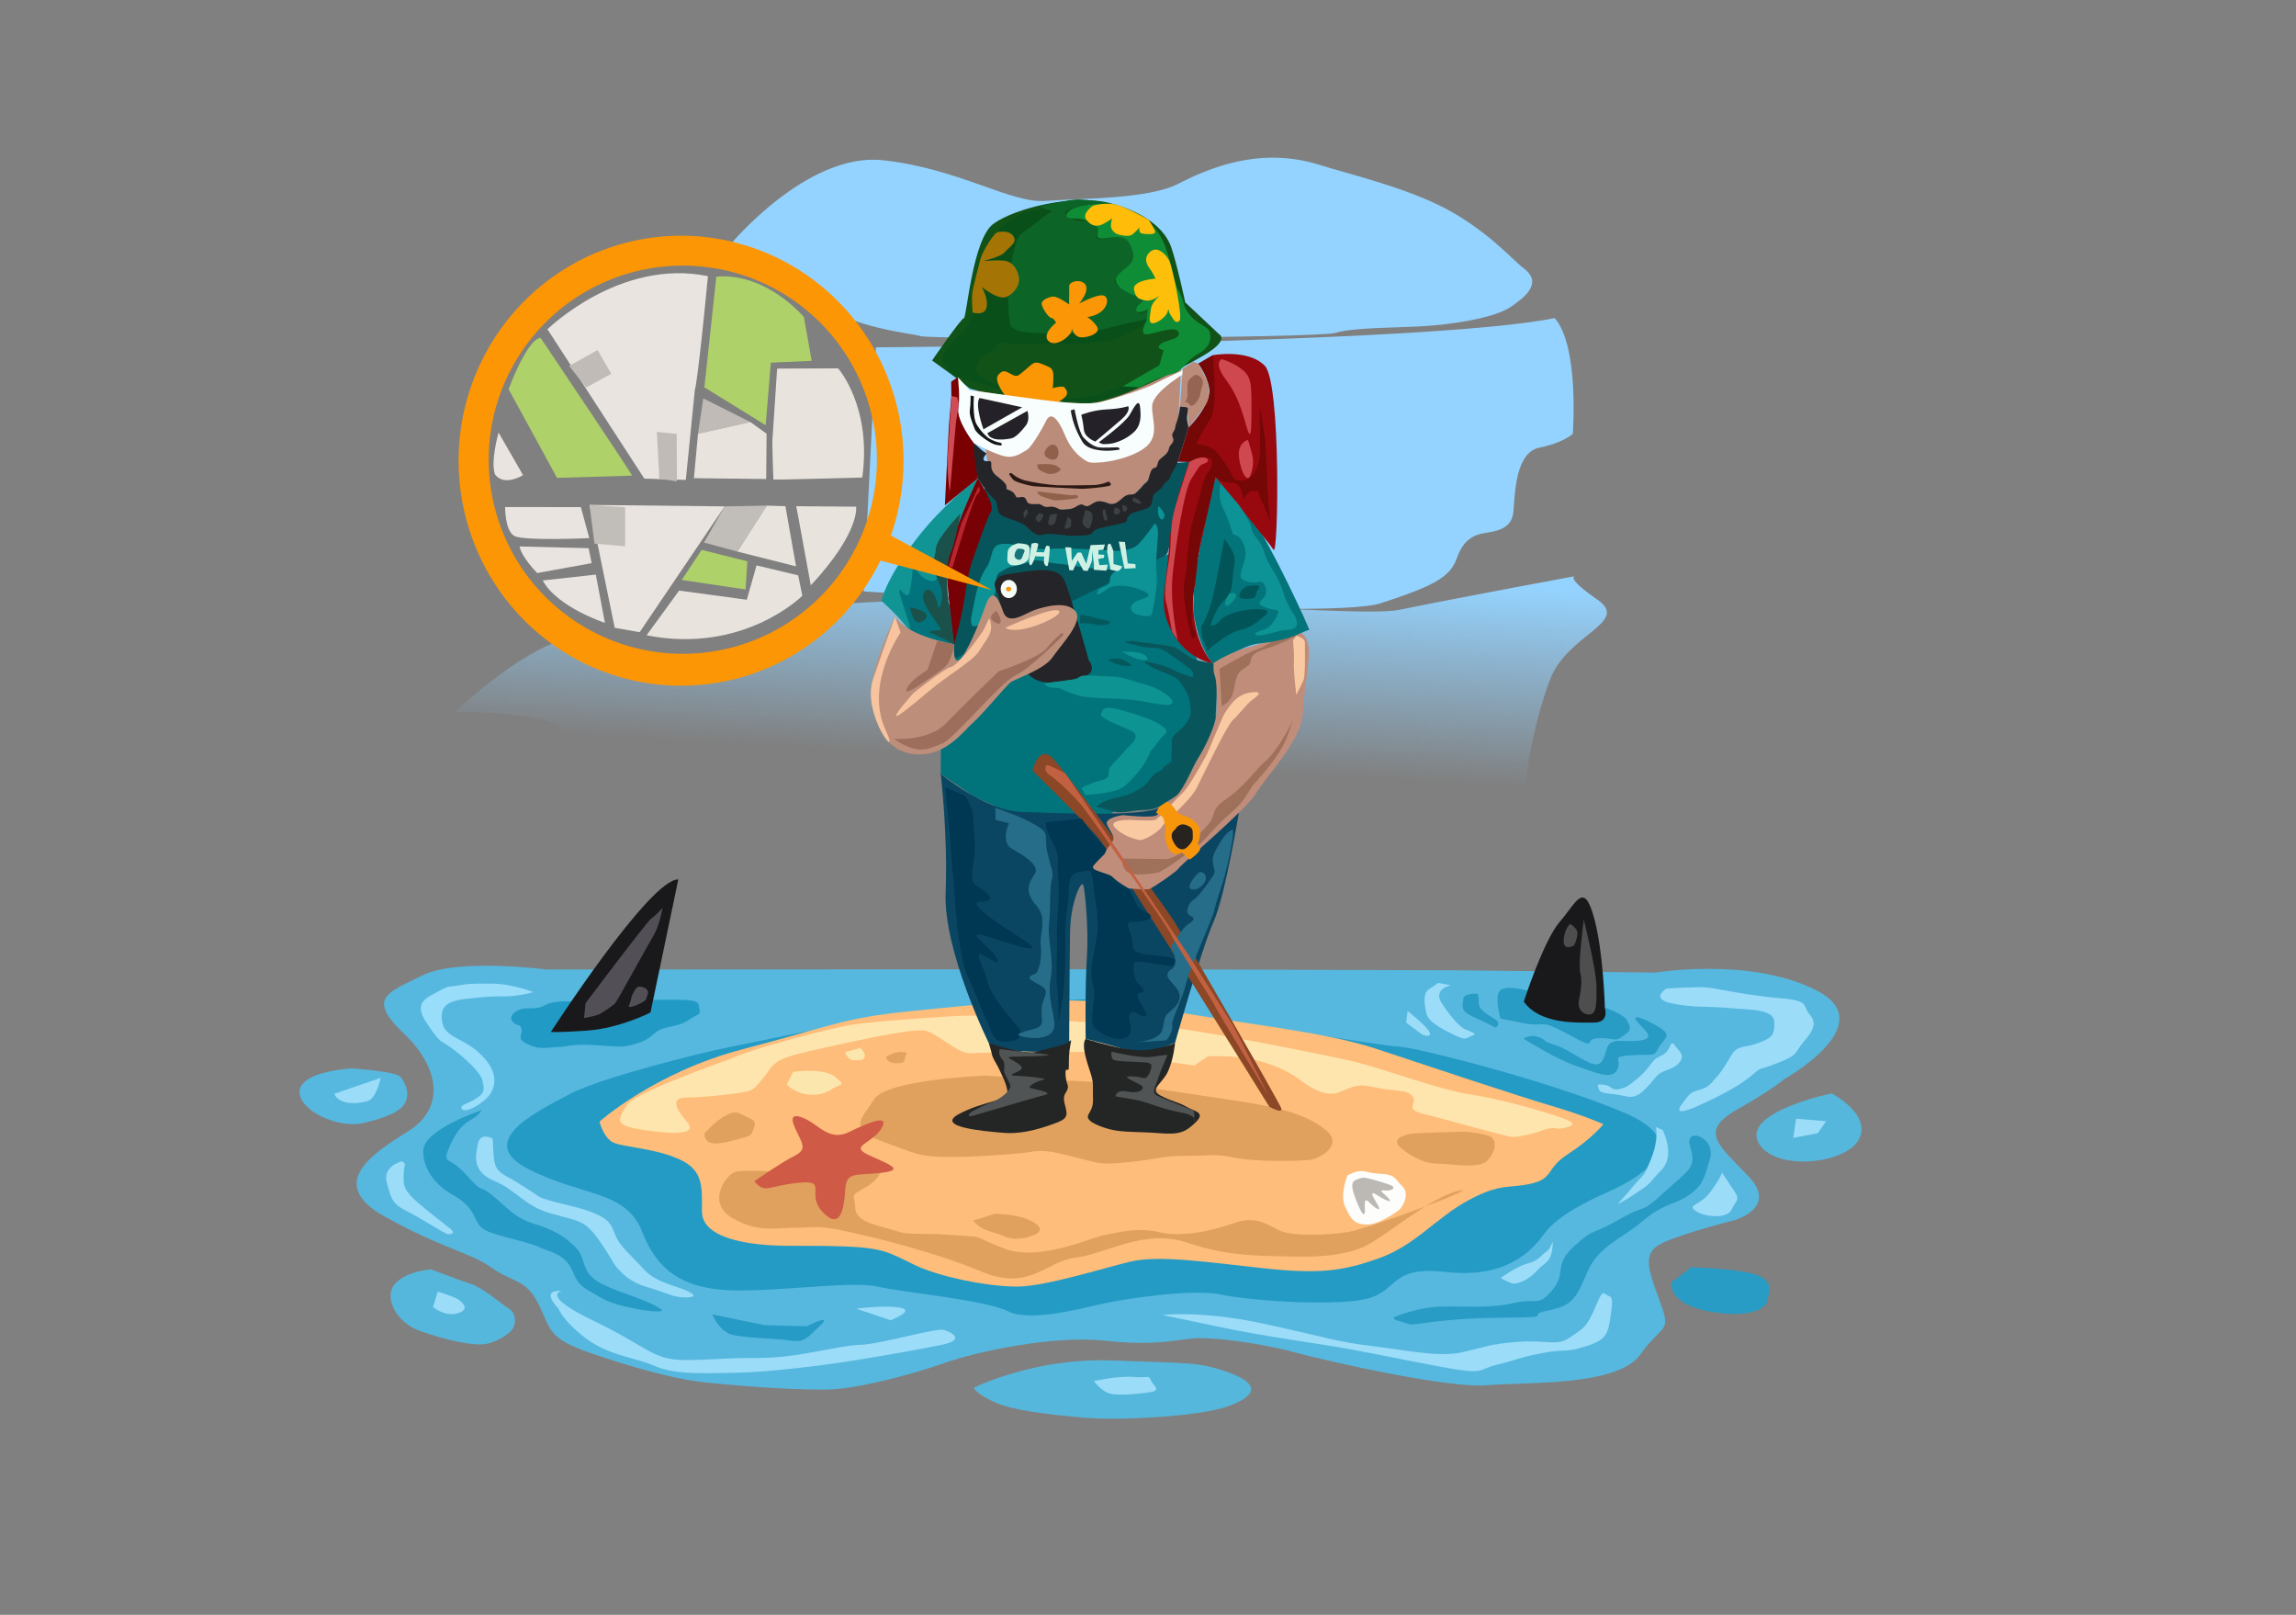 <?xml version="1.0" encoding="UTF-8" standalone="no"?>
<!-- Created with Inkscape (http://www.inkscape.org/) -->

<svg
   width="320mm"
   height="225mm"
   viewBox="0 0 320 225"
   version="1.1"
   id="svg5"
   inkscape:version="1.1.1 (3bf5ae0, 2021-09-20)"
   sodipodi:docname="traveller.svg"
   xmlns:inkscape="http://www.inkscape.org/namespaces/inkscape"
   xmlns:sodipodi="http://sodipodi.sourceforge.net/DTD/sodipodi-0.dtd"
   xmlns:xlink="http://www.w3.org/1999/xlink"
   xmlns="http://www.w3.org/2000/svg"
   xmlns:svg="http://www.w3.org/2000/svg">
  <rect x="0" y="0" width="320" height="225" fill="#808080" stroke="none"/>
  <sodipodi:namedview
     id="namedview7"
     pagecolor="#ffffff"
     bordercolor="#999999"
     borderopacity="1"
     inkscape:pageshadow="0"
     inkscape:pageopacity="0"
     inkscape:pagecheckerboard="0"
     inkscape:document-units="px"
     showgrid="false"
     inkscape:zoom="0.98520765"
     inkscape:cx="528.31502"
     inkscape:cy="412.60337"
     inkscape:window-width="1846"
     inkscape:window-height="1016"
     inkscape:window-x="0"
     inkscape:window-y="0"
     inkscape:window-maximized="1"
     inkscape:current-layer="layer2" />
  <defs
     id="defs2">
    <linearGradient
       inkscape:collect="always"
       id="linearGradient133888">
      <stop
         style="stop-color:#94d3ff;stop-opacity:1;"
         offset="0"
         id="stop133884" />
      <stop
         style="stop-color:#94d3ff;stop-opacity:0;"
         offset="1"
         id="stop133886" />
    </linearGradient>
    <linearGradient
       inkscape:collect="always"
       xlink:href="#linearGradient133888"
       id="linearGradient132440"
       x1="199.298"
       y1="81.038"
       x2="197.775"
       y2="108.854"
       gradientUnits="userSpaceOnUse" />
  </defs>
  <path
     style="fill:#b98d7c;stroke:none;stroke-width:0.265px;stroke-linecap:butt;stroke-linejoin:miter;stroke-opacity:1;fill-opacity:1"
     d="m 163.87,50.653 4.308,0.15 0.788,5.792 -1.634,3.055 -5.552,-0.734 z"
     id="path106137" />
  <g
     inkscape:groupmode="layer"
     id="layer2"
     inkscape:label="Drawing"
     style="display:inline">
    <path
       style="fill:url(#linearGradient132440);fill-opacity:1;stroke:none;stroke-width:0.265px;stroke-linecap:butt;stroke-linejoin:miter;stroke-opacity:1"
       d="m 63.375,99.259 c 0,0 7.378,-7.185 14.156,-9.83 1.144,-0.446 4.432,3.012 10.008,2.409 3.05,-0.33 7.054,0.8 10.626,-0.381 2.418,-0.8 5.579,-0.751 8.095,-1.942 4.162,-1.971 7.819,-5.193 12.714,-5.482 31.859,-1.882 69.946,2.168 76.018,0.939 10.107,-2.046 24.57,-4.701 24.57,-4.701 0,0 -1.59,0.067 3.061,3.27 4.651,3.203 -4.156,4.766 -6.576,11.125 -2.42,6.359 -3.435,13.483 -3.617,16.652 -0.182,3.169 -2.287,0.793 -7.16,2.872 -4.874,2.079 -2.999,4.705 -6.891,7.725 -3.892,3.02 -12.81,0.567 -18.618,1.135 -5.808,0.567 -57.577,-3.075 -73.441,-3.896 -15.865,-0.821 -18.55,-1.239 -22.817,-1.052 -4.268,0.187 -1.226,0.654 -2.729,-6.534 -1.503,-7.188 0.415,-10.02 -5.563,-11.33 -5.979,-1.31 -11.834,-0.979 -11.834,-0.979 z"
       id="path130295"
       sodipodi:nodetypes="csssssscssssssssssc" />
    <path
       style="fill:#94d3ff;fill-opacity:1;stroke:none;stroke-width:0.265px;stroke-linecap:butt;stroke-linejoin:miter;stroke-opacity:1"
       d="m 120.359,82.405 c 0,0 64.471,4.109 72.051,1.654 7.58,-2.455 9.722,-3.704 10.642,-6.308 0.92,-2.605 2.391,-3.214 3.788,-3.467 1.397,-0.252 3.87,-0.414 4.088,-2.996 0.217,-2.582 0.292,-8.248 3.632,-8.921 3.34,-0.673 4.643,-1.915 4.643,-1.915 0,0 0.947,-12.183 -2.522,-16.132 -17.837,3.634 -94.604,4.071 -94.604,4.071"
       id="path19298" />
    <path
       style="fill:#06555c;fill-opacity:1;stroke:none;stroke-width:0.265px;stroke-linecap:butt;stroke-linejoin:miter;stroke-opacity:1"
       d="m 137.589,66.781 -6.891,26.377 29.327,-12.873 2.713,-3.259 3.038,-12.675 z"
       id="path100237"
       sodipodi:nodetypes="cccccc" />
    <path
       style="fill:#01747b;fill-opacity:1;stroke:none;stroke-width:0.265px;stroke-linecap:butt;stroke-linejoin:miter;stroke-opacity:1"
       d="m 131.184,96.786 -0.075,11.041 4.655,3.175 14.293,6.375 16.547,-13.819 1.534,-8.401 -2.987,-7.49 -0.353,-11.436 -31.487,15.407 -2.239,-0.388 z"
       id="path98261"
       sodipodi:nodetypes="ccccccccccc" />
    <path
       style="fill:#bb8c7a;fill-opacity:1;stroke:none;stroke-width:0.265px;stroke-linecap:butt;stroke-linejoin:miter;stroke-opacity:1"
       d="m 137.266,61.329 0.786,6.769 7.428,3.235 11.543,-1.348 6.983,-7.145 0.714,-13.449 -29.318,0.328 z"
       id="path93070" />
    <path
       style="fill:#109594;fill-opacity:1;stroke:none;stroke-width:0.265px;stroke-linecap:butt;stroke-linejoin:miter;stroke-opacity:1"
       d="m 136.272,66.656 c 0,0 -3.688,2.781 -6.856,6.388 -3.31,3.768 -6.114,8.417 -6.553,10.686 5.337,4.892 2.907,4.172 5.337,4.858 2.43,0.686 4.787,1.187 4.787,1.187 0,0 -1.724,-7.671 -1.249,-9.277 0.475,-1.606 2.247,-7.569 2.247,-7.569 z"
       id="path27664"
       sodipodi:nodetypes="cscscscc" />
    <path
       style="fill:#02737c;fill-opacity:1;stroke:none;stroke-width:0.265px;stroke-linecap:butt;stroke-linejoin:miter;stroke-opacity:1"
       d="m 126.774,87.023 c 0,0 -1.433,-4.079 -1.433,-4.662 0,-0.583 0.514,0.453 1.082,0.596 0.568,0.142 0.803,-3.914 0.803,-3.914 0,0 -0.165,-0.771 0.721,0.642 0.886,1.414 2.844,1.653 2.595,0.675 -0.249,-0.978 1.874,4.159 1.874,4.159 l 0.571,5.256 v 0 c 0,0 -5.734,-1.271 -5.945,-1.435 -0.211,-0.164 -0.268,-1.318 -0.268,-1.318 z"
       id="path76922" />
    <path
       style="fill:#b5b7b6;fill-opacity:1;stroke:none;stroke-width:0.265px;stroke-linecap:butt;stroke-linejoin:miter;stroke-opacity:1"
       d="m 149.758,57.013 c 0,0 8.419,-1.674 9.005,-1.4 0.586,0.275 1.002,2.154 0.854,3.111 -0.147,0.956 -1.334,3.063 -2.457,3.493 -1.123,0.43 -4.269,0.758 -5.038,0.391 -0.769,-0.367 -1.801,-1.43 -2,-2.126 -0.199,-0.695 -0.788,-2.739 -0.788,-2.739 l -0.105,-0.554 z"
       id="path25290" />
    <path
       style="fill:#0d9295;fill-opacity:1;stroke:none;stroke-width:0.265px;stroke-linecap:butt;stroke-linejoin:miter;stroke-opacity:1"
       d="m 155.167,76.746 c 0,0 2.464,0.149 3.528,-0.958 1.064,-1.107 2.239,-2.851 2.239,-2.851 0,0 0.459,0.185 0.459,1.293 0,1.108 -0.394,3.984 -0.204,5.545 0.19,1.561 -0.288,4.133 -0.478,4.884 -0.19,0.752 0.189,1.489 -1.788,1.067 -1.977,-0.423 -1.389,-1.636 -0.356,-2.039 1.033,-0.404 2.472,-0.643 0.579,-1.442 -1.894,-0.799 -3.996,-0.763 -4.63,-0.312 -0.634,0.451 -1.913,1.443 -1.545,0.486 0.368,-0.957 1.678,-0.331 1.728,-1.694 0.05,-1.362 2.35,-1.392 0.05,-1.362 -2.3,0.03 -6.384,-0.79 -7.431,-0.837 -1.047,-0.047 -3.09,-0.81 -3.912,-0.26 -0.822,0.55 -2.61,0.539 -3.248,1.011 -0.638,0.472 -1.416,0.398 -1.245,1.907 0.171,1.509 -1.861,5.187 -2.017,5.432 -0.155,0.245 -2.033,1.834 -1.456,-1.02 0.577,-2.853 0.91,-4.878 2.006,-6.458 1.096,-1.581 0.409,-3.293 2.427,-3.368 2.017,-0.075 4.343,0.951 6.468,0.712 2.125,-0.24 8.828,0.265 8.828,0.265 z"
       id="path30493" />
    <path
       style="fill:#252429;fill-opacity:1;stroke:none;stroke-width:0.265px;stroke-linecap:butt;stroke-linejoin:miter;stroke-opacity:1"
       d="m 139.083,82.692 c 0,0 -1.711,-2.322 1.571,-2.725 3.282,-0.403 6.821,-1.434 7.815,1.161 0.994,2.595 3.279,10.875 3.279,10.875 0,0 1.865,2.176 -2.174,2.675 -4.04,0.5 -7.577,2.817 -10.491,-11.986 z"
       id="path6899" />
    <path
       style="fill:#770105;fill-opacity:1;stroke:none;stroke-width:0.265px;stroke-linecap:butt;stroke-linejoin:miter;stroke-opacity:1"
       d="m 136.272,66.656 c 0,0 -4.254,9.104 -4.305,12.18 -0.051,3.076 1.02,10.939 1.02,10.939 0,0 1.07,-3.818 1.481,-6.635 0.411,-2.818 0.631,-3.883 1.215,-5.486 0.584,-1.603 1.858,-5.446 2.455,-6.42 0.597,-0.974 -1.866,-4.578 -1.866,-4.578 z"
       id="path169748" />
    <path
       style="fill:#56b8df;fill-opacity:1;stroke:none;stroke-width:0.265px;stroke-linecap:butt;stroke-linejoin:miter;stroke-opacity:1"
       d="m 76.248,135.087 c 0,0 -12.521,-1.605 -17.337,0.805 -4.816,2.41 -7.874,3.107 -2.67,8.062 5.204,4.955 5.702,10.519 0.683,13.646 -5.019,3.127 -11.499,7.322 -3.344,11.883 8.154,4.561 11.953,5.004 14.937,7.146 2.984,2.143 4.792,1.482 6.574,5.156 1.782,3.674 1.351,4.691 7.212,6.737 5.86,2.046 11.372,3.452 14.488,3.905 3.116,0.453 16.019,1.549 20.244,1.073 4.225,-0.475 10.312,-2.075 14.664,-3.613 4.352,-1.538 15.108,-3.882 22.359,-3.075 7.252,0.807 10.456,-0.3 12.906,-0.362 2.45,-0.062 8.547,0.638 13.352,1.944 4.805,1.307 21.612,5.084 26.906,4.614 5.294,-0.469 18.176,0.223 21.381,-4.26 3.205,-4.483 4.441,-2.857 2.671,-7.61 -1.77,-4.753 -2.355,-6.684 0.592,-8.03 2.948,-1.345 9.938,-3.118 9.938,-3.118 0,0 5.976,-1.728 1.98,-5.987 -3.996,-4.259 -7.182,-6.267 -1.807,-9.33 5.376,-3.062 6.631,-4.273 6.631,-4.273 0,0 13.779,-7.663 4.594,-12.386 -9.185,-4.723 -22.478,-2.5 -22.478,-2.5 l -28.32,-0.325 -45.527,-0.137 z"
       id="path71231" />
    <path
       style="fill:#249bc5;fill-opacity:1;stroke:none;stroke-width:0.265px;stroke-linecap:butt;stroke-linejoin:miter;stroke-opacity:1"
       d="m 99.232,146.413 c 0,0 -15.116,3.528 -19.916,6.071 -4.8,2.543 -13.198,6.643 -5.55,10.476 7.648,3.833 13.492,2.882 15.746,8.701 2.254,5.819 6.304,8.282 14.101,8.146 7.797,-0.136 15.359,-1.293 18.767,-0.522 3.408,0.771 15.016,1.864 18.09,3.412 3.074,1.548 10.175,-0.377 13.232,-1.053 3.057,-0.676 12.647,-2.131 16.59,-1.251 3.943,0.88 16.925,1.731 20.791,0.405 3.865,-1.326 2.906,-4.416 10.489,-3.567 7.583,0.849 11.414,-2.207 13.609,-5.27 2.195,-3.063 7.706,-5.294 9.77,-6.278 2.064,-0.984 12.282,-6.027 1.476,-10.622 -10.805,-4.595 -29.594,-9.228 -31.46,-9.228 -1.866,0 -29.44,-4.566 -29.44,-4.566 l -12.589,-2.14 c 0,0 -19.38,0.969 -26.117,1.923 -6.737,0.954 -27.588,5.361 -27.588,5.361 z"
       id="path71531" />
    <path
       style="fill:#febd7a;fill-opacity:1;stroke:none;stroke-width:0.265px;stroke-linecap:butt;stroke-linejoin:miter;stroke-opacity:1"
       d="m 83.554,156.281 c 0,0 7.703,-6.897 19.946,-10.084 12.243,-3.187 13.927,-4.371 23.472,-5.315 9.545,-0.944 22.662,-2.561 33.975,-0.433 11.312,2.127 23.346,3.192 30.795,5.664 7.448,2.472 19.953,6.642 24.5,7.973 4.547,1.331 7.225,2.553 7.225,2.553 0,0 -1.596,2.013 -4.851,4.105 -3.255,2.093 -2.034,3.44 -5.176,4.165 -3.142,0.725 -4.289,-0.105 -8.803,2.339 -4.514,2.444 -7.331,6.23 -12.374,8.041 -5.043,1.811 -8.299,2.255 -15.994,1.439 -7.696,-0.816 -14.734,-1.917 -18.798,-0.923 -4.064,0.994 -11.646,3.372 -15.465,3.457 -3.819,0.085 -10.998,-1.272 -14.621,-3.057 -3.623,-1.785 -4.505,-2.349 -9.848,-2.539 -5.343,-0.19 -8.486,0.082 -11.829,-0.3 -3.343,-0.381 -7.841,-1.402 -7.876,-4.546 -0.034,-3.144 0.373,-5.668 -3.053,-7.248 -3.426,-1.58 -7.761,-1.729 -9.216,-2.341 -1.455,-0.613 -2.007,-2.95 -2.007,-2.95 z"
       id="path70153" />
    <path
       style="fill:#fee5ad;fill-opacity:1;stroke:none;stroke-width:0.265px;stroke-linecap:butt;stroke-linejoin:miter;stroke-opacity:1"
       d="m 101.846,147.528 c 0,0 -13.33,4.622 -14.466,6.442 -1.136,1.82 -1.733,2.659 0.899,3.212 2.632,0.553 5.659,0.725 6.148,0.658 0.489,-0.067 2.554,-0.08 1.338,-1.511 -1.216,-1.43 -2.661,-3.407 -0.103,-3.407 2.558,0 7.891,-0.624 8.606,-0.883 0.715,-0.258 0.913,-0.322 2.254,-2.03 1.341,-1.709 1.128,-2.376 6.139,-3.516 5.012,-1.14 14.463,-3.29 16.287,-2.882 1.824,0.408 4.575,3.323 6.438,3.139 1.863,-0.185 17.516,-0.177 17.516,-0.177 l 13.548,1.883 1.913,-1.27 c 0,0 3.887,-0.214 6.819,0.559 2.932,0.773 4.676,1.721 6.07,2.775 1.394,1.054 3.532,2.349 5.298,1.701 1.766,-0.648 2.481,-1.343 4.871,-0.753 2.39,0.59 4.663,0.263 5.443,1.28 0.779,1.016 -1.294,1.778 1.516,2.451 2.81,0.673 11.709,3.228 12.488,3.228 0.779,0 2.736,-0.407 4.127,-0.942 1.391,-0.535 2.256,-0.204 2.256,-0.204 0,0 3.073,-0.35 1.4,-1.135 -1.673,-0.785 -8.987,-2.941 -13.548,-3.62 -4.561,-0.678 -12.506,-3.681 -16.136,-4.549 -3.63,-0.868 -22.376,-4.666 -27.352,-4.936 -4.975,-0.27 -24.472,-1.539 -26.525,-1.539 -2.053,0 -12.528,0.743 -15.857,1.194 -3.328,0.451 -15.114,3.633 -17.385,4.832 z"
       id="path89841" />
    <path
       style="fill:#0a4662;fill-opacity:1;stroke:none;stroke-width:0.265px;stroke-linecap:butt;stroke-linejoin:miter;stroke-opacity:1"
       d="m 137.807,145.323 c 0,0 -6.336,-12.78 -6.014,-20.943 0.323,-8.163 -0.684,-16.553 -0.684,-16.553 0,0 6.106,5.139 11.349,5.305 5.242,0.166 16.836,0.721 19.297,-0.657 2.461,-1.378 11.13,-0.534 11.13,-0.534 0,0 -2.018,12.602 -3.747,16.497 -1.729,3.895 -5.369,16.874 -5.369,16.874 -1.26,0.368 -3.242,1.942 -7.128,0.851 -3.886,-1.091 -5.329,-1.412 -5.329,-1.412 0,0 -0.1,-7.451 0.171,-11.333 0.271,-3.882 -0.263,-9.348 -0.505,-10.113 -0.242,-0.765 -1.768,2.336 -1.839,6.477 -0.071,4.141 -0.126,15.436 -0.126,15.436 0,0 -1.772,1.054 -3.496,1.278 -1.724,0.224 -6.18,-0.32 -6.18,-0.32 z"
       id="path97258" />
    <path
       style="fill:#fdfefc;fill-opacity:1;stroke:none;stroke-width:0.265px;stroke-linecap:butt;stroke-linejoin:miter;stroke-opacity:1"
       d="m 187.815,163.753 c 0,0 -1.141,2.655 -0.328,4.418 0.813,1.763 1.308,2.406 2.954,2.454 1.645,0.048 3.957,-1.603 4.493,-1.979 0.536,-0.375 1.623,-2.325 0.512,-3.359 -1.111,-1.034 -0.814,-1.628 -3.16,-1.744 -2.346,-0.117 -2.23,-0.898 -4.471,0.21 z"
       id="path70604" />
    <path
       style="fill:#e0a15e;fill-opacity:1;stroke:none;stroke-width:0.265px;stroke-linecap:butt;stroke-linejoin:miter;stroke-opacity:1"
       d="m 137.425,149.866 c 0,0 -13.809,0.537 -15.558,3.268 -1.748,2.731 -3.816,4.099 1.038,5.879 4.854,1.779 5.067,2.037 8.284,2.175 3.217,0.138 9.796,-0.369 11.301,-0.528 1.505,-0.159 2.341,-0.567 4.838,-0.031 2.497,0.536 3.456,0.914 4.477,1.1 1.021,0.186 1.197,0.649 5.561,0.186 4.365,-0.463 4.496,-0.865 7.99,-0.865 3.494,0 3.71,-0.379 6.752,0.259 3.042,0.638 9.69,0.461 10.739,0.257 1.049,-0.204 4.346,-1.969 2.104,-3.953 -2.241,-1.983 -5.696,-3.08 -10.648,-3.913 -4.952,-0.833 -12.266,-1.801 -14.909,-2.27 -2.643,-0.468 -8.416,-0.807 -10.981,-0.874 -2.565,-0.067 -10.988,-0.688 -10.988,-0.688 z"
       id="path70868" />
    <path
       style="fill:#e0a15e;fill-opacity:1;stroke:none;stroke-width:0.265px;stroke-linecap:butt;stroke-linejoin:miter;stroke-opacity:1"
       d="m 109.255,163.344 c 0,0 -5.568,-0.465 -6.842,-0.038 -1.274,0.427 -3.982,4.261 -0.373,6.385 3.608,2.124 6.072,1.363 8.968,1.363 2.896,0 2.898,-0.393 7.413,0.61 4.515,1.003 11.82,2.809 18.479,5.551 6.66,2.741 8.867,-1.508 13.038,-1.994 4.17,-0.487 9.551,-4.112 15.562,-2.071 6.011,2.04 10.9,1.807 13.787,1.903 2.886,0.096 8.202,0.199 11.52,-1.71 3.318,-1.909 8.714,-6.549 12.511,-7.432 3.797,-0.884 -12.338,5.259 -15.436,5.746 -3.098,0.487 -7.208,0.531 -8.927,0.025 -1.719,-0.506 -3.45,-2.506 -6.888,-1.292 -3.439,1.214 -7.39,2.005 -10.444,1.304 -3.054,-0.702 -5.271,-0.076 -7.575,0.37 -2.303,0.446 -9.244,3.788 -14.167,1.877 -4.923,-1.911 -2.049,-1.49 -7.29,-1.867 -5.24,-0.377 -5.668,0.135 -7.817,-0.59 -2.148,-0.725 -5.47,-1.092 -5.565,-3.126 -0.095,-2.034 -0.923,-1.584 1.508,-2.971 2.43,-1.387 2.282,-3.249 2.282,-3.249 z"
       id="path70958" />
    <path
       style="fill:#289cc5;fill-opacity:1;stroke:none;stroke-width:0.265px;stroke-linecap:butt;stroke-linejoin:miter;stroke-opacity:1"
       d="m 212.505,137.947 c 0,0 -2.775,-0.77 -3.503,0.127 -0.728,0.898 0.123,3.854 0.123,3.854 0,0 -0.054,-0.035 2.963,0.591 3.018,0.626 2.556,-0.356 4.901,0.794 2.345,1.15 3.874,2.135 4.38,2.079 0.506,-0.056 -0.175,-0.699 1.604,-0.742 1.779,-0.043 2.095,0.547 3.074,-0.189 0.979,-0.736 1.551,-0.869 0.676,-2.353 -0.875,-1.483 -7.982,-3.221 -7.982,-3.221 z"
       id="path68829" />
    <path
       style="fill:#219bc5;fill-opacity:1;stroke:none;stroke-width:0.265px;stroke-linecap:butt;stroke-linejoin:miter;stroke-opacity:1"
       d="m 79.587,139.53 c 0,0 -2.312,-0.141 -3.442,0.438 -1.13,0.58 -1.315,0.485 -2.759,0.532 -1.444,0.048 -2.608,1.101 -1.953,1.846 0.655,0.745 1.13,0.207 1.254,1.1 0.124,0.892 -0.781,1.256 0.886,2.066 1.667,0.81 2.736,0.425 4.103,0.379 1.368,-0.046 1.197,-0.215 2.872,-0.309 1.675,-0.094 4.738,0.263 5.959,0.244 1.22,-0.019 2.923,-0.595 3.698,-1.053 0.775,-0.458 1.231,-1.27 2.608,-1.575 1.377,-0.305 2.283,-0.464 3.334,-1.178 1.05,-0.714 1.51,-0.562 1.347,-1.365 -0.163,-0.803 0.072,-1.166 -1.768,-1.32 -1.84,-0.155 -16.138,0.196 -16.138,0.196 z"
       id="path63045" />
    <path
       style="fill:#19191b;fill-opacity:1;stroke:none;stroke-width:0.265px;stroke-linecap:butt;stroke-linejoin:miter;stroke-opacity:1"
       d="m 76.786,143.772 c 0,0 13.794,-21.34 17.754,-21.239 -3.872,18.478 -3.879,18.542 -3.879,18.542 0,0 -4.328,2.225 -8.903,2.529 -4.575,0.304 -4.972,0.169 -4.972,0.169 z"
       id="path53926" />
    <path
       style="fill:#e9e4e0;fill-opacity:1;stroke:none;stroke-width:0.265px;stroke-linecap:butt;stroke-linejoin:miter;stroke-opacity:1"
       d="m 85.672,87.472 3.477,0.615 11.854,-17.531 -18.836,-0.206 z"
       id="path49609" />
    <path
       style="fill:#e9e4e0;fill-opacity:1;stroke:none;stroke-width:0.265px;stroke-linecap:butt;stroke-linejoin:miter;stroke-opacity:1"
       d="m 76.301,45.88 c 0,0 10.111,-9.938 22.366,-7.399 -1.443,15.071 -1.83,15.898 -1.83,15.898 l -1.254,12.491 -5.778,-0.178 z"
       id="path48473" />
    <path
       style="fill:#94d3ff;fill-opacity:1;stroke:none;stroke-width:0.265px;stroke-linecap:butt;stroke-linejoin:miter;stroke-opacity:1"
       d="m 101.77,34.091 c 0,0 10.705,-12.906 21.266,-11.766 10.56,1.139 17.856,6.043 22.665,5.67 4.809,-0.372 14.256,-0.216 18.469,-2.364 4.213,-2.148 11.343,-5.29 19.72,-2.664 4.09,1.282 11.921,3.119 17.548,6.075 5.898,3.099 9.529,7.314 10.864,8.294 2.609,1.915 0.689,3.789 -1.747,5.425 -2.436,1.636 -8.586,2.48 -12.244,2.694 -3.658,0.214 -9.906,0.18 -12.15,0.921 -2.244,0.741 -56.67,0.956 -57.893,0.448 -0.893,-0.37 -9.82,-1.006 -15.209,-5.283 -1.68,-1.334 -3.975,-1.566 -4.593,-1.977 -2.208,-1.468 -6.696,-5.473 -6.696,-5.473 z"
       id="path7340"
       sodipodi:nodetypes="cssssssssssssc" />
    <path
       style="fill:#105217;fill-opacity:1;stroke:none;stroke-width:0.265px;stroke-linecap:butt;stroke-linejoin:miter;stroke-opacity:1"
       d="m 129.903,50.23 c 0,0 4.033,-5.859 4.432,-5.898 0.398,-0.039 1.179,-10.991 4.124,-13.15 2.945,-2.158 11.166,-4.211 16.285,-2.87 5.119,1.342 7.68,3.816 8.482,6.102 0.803,2.287 1.963,7.718 1.963,7.718 l 4.714,4.431 c 0,0 1.528,0.737 -1.986,2.859 -3.514,2.122 -12.76,6.824 -16.522,6.801 -3.762,-0.023 -15.717,-1.566 -16.355,-2.181 -0.638,-0.615 -5.135,-3.814 -5.135,-3.814 z"
       id="path8965" />
    <path
       style="fill:#0c6427;fill-opacity:1;stroke:none;stroke-width:0.265px;stroke-linecap:butt;stroke-linejoin:miter;stroke-opacity:1"
       d="m 144.915,28.794 1.723,0.692 c 0,0 -4.325,2.231 -4.911,4.007 -0.586,1.776 -1.154,5.137 -1.154,5.736 0,0.598 -0.944,6.115 0.377,6.607 1.322,0.493 2.991,0.599 4.464,0.793 1.473,0.193 8.471,-0.556 9.481,-0.776 1.01,-0.221 4.902,-1.175 4.902,-1.175 l 0.147,-1.562 c 0,0 -0.82,0.976 -1.375,0.396 -0.555,-0.58 0.706,-0.922 0.754,-1.467 0.048,-0.545 -4.321,-2.055 -3.927,-2.869 0.394,-0.814 2.509,-2.442 2.552,-3.425 0.043,-0.983 0.193,-2.438 -1.388,-2.667 -1.581,-0.23 -3.79,0.756 -3.729,-0.143 0.061,-0.899 0.719,-1.404 -0.359,-1.821 -1.078,-0.418 -2.314,-0.196 -3.147,-0.608 -0.833,-0.412 -1.404,-1.107 -0.086,-1.38 1.318,-0.274 5.299,-0.853 5.299,-0.853 0,0 -2.964,-0.491 -4.301,-0.491 -1.337,0 -5.32,1.009 -5.32,1.009 z"
       id="path9712" />
    <path
       style="fill:#094f1a;fill-opacity:1;stroke:none;stroke-width:0.265px;stroke-linecap:butt;stroke-linejoin:miter;stroke-opacity:1"
       d="m 133.505,52.547 11.48,3.139 7.267,0.312 6.578,-2.037 -2.354,-0.133 c 0,0 -5.795,2.687 -11.629,1.413 -5.834,-1.274 -8.552,-2.315 -8.727,-3.632 -0.175,-1.317 0.997,-2.313 1.721,-2.504 0.724,-0.192 1.165,-1.335 1.165,-1.335 0,0 4.945,0.119 6.375,0.138 1.43,0.018 8.779,0.205 11.257,-1.113 2.478,-1.318 4.297,-2.787 4.297,-2.787 0,0 -0.549,0.414 -3.69,1.033 -3.141,0.618 -4.649,1.418 -6.931,1.447 -2.283,0.029 -7.84,-0.04 -8.466,-0.432 -0.626,-0.392 -1.15,-0.095 -1.275,-2.412 -0.125,-2.318 -0.079,-6.358 0.602,-8.438 0.682,-2.08 -0.003,-1.809 2.031,-3.274 2.034,-1.465 2.951,-2.327 3.247,-2.51 0.296,-0.183 -2.348,-0.479 -4.312,0.517 -1.964,0.995 -4.077,3.008 -4.344,3.581 -0.267,0.572 -2.1,5.091 -2.169,7.558 -0.07,2.467 0.471,0.424 -0.07,2.467 -0.54,2.043 -1.164,2.508 -2.18,3.472 -1.016,0.964 -1.838,2.006 -2.022,2.959 -0.184,0.954 2.149,2.572 2.149,2.572 z"
       id="path9550" />
    <path
       style="fill:#0e8c36;fill-opacity:1;stroke:none;stroke-width:0.265px;stroke-linecap:butt;stroke-linejoin:miter;stroke-opacity:1"
       d="m 156.476,53.829 5.093,-2.923 0.619,-2.114 c 0,0 -1.175,-0.179 -0.469,-0.83 0.706,-0.651 2.964,-0.664 2.534,-1.688 -0.43,-1.024 -3.446,0.311 -4.495,0.311 -1.049,0 0.039,-1.909 0.039,-1.909 l 0.147,-1.562 c 0,0 -1.746,0.91 -1.581,-0.077 0.165,-0.987 2.047,-0.964 -0.128,-1.809 -2.175,-0.845 -3.33,-1.899 -2.384,-2.943 0.946,-1.044 2.466,-1.606 2.013,-3.235 -0.452,-1.628 -1.076,-2.069 -2.484,-2 -1.408,0.069 -2.783,0.623 -2.368,-0.695 0.415,-1.318 -2.419,-2.012 -3.249,-1.917 -0.83,0.095 -1.632,-0.264 -0.744,-1.033 0.888,-0.77 3.659,-1.016 5.238,-1.04 1.579,-0.024 5.955,1.672 7.506,4.583 1.551,2.91 1.68,6.125 2.552,7.655 0.872,1.53 0.402,2 1.566,3.343 1.164,1.343 2.58,1.571 2.743,2.356 0.163,0.784 0.215,1.969 -1.637,3.01 -1.853,1.041 -2.067,2.473 -3.678,2.8 -1.61,0.327 -4.48,1.85 -4.48,1.85 z"
       id="path9574" />
    <path
       id="path3329"
       style="fill:#fc9605;fill-opacity:1;stroke:none;stroke-width:1.402;stroke-opacity:1"
       d="M 358.201,123.951 A 117.006,118.294 0 0 0 241.195,242.246 117.006,118.294 0 0 0 358.201,360.539 117.006,118.294 0 0 0 475.207,242.246 117.006,118.294 0 0 0 358.201,123.951 Z m 0.912,15.709 A 102.084,102.053 0 0 1 461.197,241.713 102.084,102.053 0 0 1 359.113,343.766 102.084,102.053 0 0 1 257.029,241.713 102.084,102.053 0 0 1 359.113,139.66 Z"
       transform="scale(0.265)" />
    <path
       style="fill:#fb9606;fill-opacity:1;stroke:none;stroke-width:0.265px;stroke-linecap:butt;stroke-linejoin:miter;stroke-opacity:1"
       d="m 147.193,44.944 c 0,0 -2.096,1.66 -1.026,2.61 1.07,0.95 3.251,-0.923 3.203,-1.565 -0.048,-0.642 0.076,0.597 0.923,0.933 0.847,0.336 3.091,-0.386 2.663,-1.286 -0.428,-0.899 -1.815,-1.761 -1.815,-1.761 0,0 -0.029,0.652 1.616,-0.032 1.646,-0.684 1.937,-2.418 1.047,-2.665 -0.89,-0.247 -3.408,1.127 -3.408,1.127 0,0 1.421,-1.623 0.921,-2.572 -0.5,-0.949 -2.297,-0.57 -2.297,0.119 0,0.69 -0.015,2.57 -0.015,2.57 0,0 -1.647,-1.222 -2.334,-1.095 -0.687,0.127 -1.496,0.508 -1.496,0.999 0,0.492 0.975,1.956 1.318,1.962 0.343,0.005 0.7,0.655 0.7,0.655 z"
       id="path9009" />
    <path
       style="fill:#fdbf09;fill-opacity:1;stroke:none;stroke-width:0.265px;stroke-linecap:butt;stroke-linejoin:miter;stroke-opacity:1"
       d="m 161.054,38.823 c 0,0 -3.262,0.188 -3.004,1.551 0.258,1.363 0.954,1.331 1.682,1.501 0.728,0.169 1.996,-0.705 1.996,-0.705 0,0 -1.193,0.836 -1.327,1.881 -0.134,1.045 -0.376,1.966 0.236,1.991 0.612,0.025 1.889,-0.857 2.092,-1.603 0.203,-0.746 -0.003,-0.176 0.424,0.456 0.427,0.632 0.623,1.25 1.212,0.826 0.588,-0.424 -1.029,-7.541 -1.355,-8.306 -0.327,-0.765 -1.568,-2.174 -2.577,-1.434 -1.009,0.739 -0.762,1.68 -0.247,2.364 0.515,0.684 0.868,1.48 0.868,1.48 z"
       id="path9021" />
    <path
       style="fill:#a47505;fill-opacity:1;stroke:none;stroke-width:0.265px;stroke-linecap:butt;stroke-linejoin:miter;stroke-opacity:1"
       d="m 135.558,43.543 c 0,0 1.688,0.536 1.947,-0.736 0.259,-1.271 -0.678,-2.838 -0.678,-2.838 0,0 2.247,1.905 3.463,1.385 1.215,-0.52 1.849,-1.747 1.731,-2.639 -0.118,-0.892 -0.734,-2.279 -2.1,-2.397 -1.366,-0.119 -2.985,0.076 -2.985,0.076 0,0 2.64,-0.629 3.097,-1.25 0.458,-0.621 1.787,-1.302 1.247,-2.165 -0.54,-0.863 -1.532,-0.712 -2.161,-0.66 -0.629,0.051 -2.257,2.894 -2.464,3.758 -0.207,0.863 -1.096,4.048 -1.166,4.931 -0.07,0.883 0.069,2.535 0.069,2.535 z"
       id="path9034" />
    <path
       style="fill:#ffbc09;fill-opacity:1;stroke:none;stroke-width:0.265px;stroke-linecap:butt;stroke-linejoin:miter;stroke-opacity:1"
       d="m 152.334,28.657 c 0,0 -1.627,1.078 -0.915,1.983 0.712,0.905 1.401,0.878 1.944,0.73 0.543,-0.148 1.64,-0.929 1.64,-0.929 0,0 -0.304,0.961 -0.113,1.359 0.19,0.399 0.441,0.692 0.896,0.846 0.455,0.153 1.602,0.393 2.072,0.006 0.47,-0.387 0.963,-0.967 0.963,-0.967 0,0 -0.205,0.786 0.395,0.87 0.599,0.084 1.765,0.18 1.777,-0.214 0.012,-0.394 -0.92,-1.726 -0.92,-1.726 0,0 -2.934,-1.669 -4.447,-2.077 -1.513,-0.408 -3.292,0.12 -3.292,0.12 z"
       id="path9063" />
    <path
       style="fill:#fb9605;fill-opacity:1;stroke:none;stroke-width:0.265px;stroke-linecap:butt;stroke-linejoin:miter;stroke-opacity:1"
       d="m 140.124,55.157 c 0,0 -1.69,-2.085 -0.989,-2.924 0.701,-0.838 1.087,-0.469 1.85,-0.074 0.762,0.396 0.838,0.284 1.906,-0.618 1.068,-0.901 1.206,-1.304 2.394,-0.805 1.188,0.499 1.498,0.524 1.522,1.613 0.024,1.089 -0.096,1.732 -0.096,1.732 0,0 1.406,-0.419 1.671,-0.077 0.265,0.342 0.406,0.571 0.298,0.972 -0.107,0.4 -1.199,1.055 -1.199,1.055 z"
       id="path9079" />
    <ellipse
       style="fill:none;fill-opacity:1;stroke:none;stroke-width:0.265;stroke-opacity:1"
       id="path9118"
       cx="140.66"
       cy="45.359"
       rx="0.867"
       ry="0.799" />
    <path
       style="fill:none;stroke:none;stroke-width:0.265px;stroke-linecap:butt;stroke-linejoin:miter;stroke-opacity:1"
       d="m 131.172,50.929 c 0,0 1.663,-0.024 1.934,-0.433 0.271,-0.409 0.499,-1.108 0.378,-1.731 -0.121,-0.623 -0.302,-0.895 -0.651,-0.803 -0.349,0.091 -1.323,1.113 -1.499,1.466 -0.176,0.353 -0.162,1.501 -0.162,1.501 z"
       id="path9249" />
    <path
       style="fill:none;stroke:none;stroke-width:0.265px;stroke-linecap:butt;stroke-linejoin:miter;stroke-opacity:1"
       d="m 166.988,49.312 c 0,0 1.439,-0.742 1.604,-1.558 0.165,-0.817 0.073,-1.824 -0.647,-1.894 -0.72,-0.07 -1.575,1.069 -1.524,1.658 0.051,0.589 0.568,1.795 0.568,1.795 z"
       id="path9268" />
    <ellipse
       style="fill:none;fill-opacity:1;stroke:none;stroke-width:0.265;stroke-opacity:1"
       id="path9390"
       cx="156.101"
       cy="37.338"
       rx="0.654"
       ry="0.599" />
    <ellipse
       style="fill:none;fill-opacity:1;stroke:none;stroke-width:0.265;stroke-opacity:1"
       id="path9392"
       cx="158.296"
       cy="46.664"
       rx="0.527"
       ry="0.575" />
    <path
       style="fill:none;stroke:none;stroke-width:0.265px;stroke-linecap:butt;stroke-linejoin:miter;stroke-opacity:1"
       d="m 140.996,36.897 -0.55,4.429 c 0,0 1.353,-0.944 1.521,-1.709 0.168,-0.765 0.04,-1.497 -0.276,-2.028 -0.316,-0.531 -0.695,-0.692 -0.695,-0.692 z"
       id="path9527" />
    <path
       style="fill:none;fill-opacity:1;stroke:none;stroke-width:0.265px;stroke-linecap:butt;stroke-linejoin:miter;stroke-opacity:1"
       d="m 147.543,31.55 c 0,0 -1.804,-0.341 -2.223,0.717 -0.418,1.058 0.141,1.478 1.016,1.29 0.875,-0.187 0.852,-0.065 1.289,-0.716 0.437,-0.651 -0.082,-1.292 -0.082,-1.292 z"
       id="path9048" />
    <path
       style="fill:#aed169;fill-opacity:1;stroke:none;stroke-width:0.265px;stroke-linecap:butt;stroke-linejoin:miter;stroke-opacity:1"
       d="m 70.883,54.222 c 0,0 2.58,-6.997 4.463,-7.15 12.898,19.204 12.757,19.199 12.757,19.199 l -10.47,0.311 z"
       id="path40205" />
    <path
       style="fill:#aed169;fill-opacity:1;stroke:none;stroke-width:0.265px;stroke-linecap:butt;stroke-linejoin:miter;stroke-opacity:1"
       d="m 99.834,38.54 -1.66,15.431 8.54,5.275 0.718,-8.713 5.695,-0.256 -1.081,-6.088 c 0,0 -5.154,-6.232 -12.211,-5.648 z"
       id="path41156" />
    <path
       style="fill:#c0bbb6;fill-opacity:1;stroke:none;stroke-width:0.265px;stroke-linecap:butt;stroke-linejoin:miter;stroke-opacity:1"
       d="m 79.326,50.989 3.957,-2.217 1.911,3.308 -3.494,1.912 z"
       id="path42396" />
    <path
       style="fill:#bdbab3;fill-opacity:1;stroke:none;stroke-width:0.265px;stroke-linecap:butt;stroke-linejoin:miter;stroke-opacity:1"
       d="m 107.644,61.48 5.014,0.31 -0.106,4.869 -4.763,0.153 z"
       id="path44539" />
    <path
       style="fill:#c0bbb7;fill-opacity:1;stroke:none;stroke-width:0.265px;stroke-linecap:butt;stroke-linejoin:miter;stroke-opacity:1"
       d="m 91.546,60.179 2.769,0.28 0.029,6.606 -2.448,-0.366 z"
       id="path45666" />
    <path
       style="fill:#c1bdb8;fill-opacity:1;stroke:none;stroke-width:0.265px;stroke-linecap:butt;stroke-linejoin:miter;stroke-opacity:1"
       d="m 98.115,75.595 4.667,1.262 4.1,-6.407 -5.878,0.105 z"
       id="path48178" />
    <path
       style="fill:#c1bdb8;fill-opacity:1;stroke:none;stroke-width:0.265px;stroke-linecap:butt;stroke-linejoin:miter;stroke-opacity:1"
       d="m 82.848,75.745 4.281,0.375 -0.004,-5.434 -4.957,-0.336 z"
       id="path48180" />
    <path
       style="fill:#c0bbb7;fill-opacity:1;stroke:none;stroke-width:0.265px;stroke-linecap:butt;stroke-linejoin:miter;stroke-opacity:1"
       d="m 98.018,55.511 -0.736,4.928 7.302,-1.637 z"
       id="path48326" />
    <path
       style="fill:#e9e4e0;fill-opacity:1;stroke:none;stroke-width:0.265px;stroke-linecap:butt;stroke-linejoin:miter;stroke-opacity:1"
       d="m 69.488,60.262 c 0,0 -1.162,4.046 -0.494,5.85 1.316,1.743 3.901,0.083 3.901,0.083 l -3.286,-5.71 z"
       id="path49530" />
    <path
       style="fill:#e9e4e0;fill-opacity:1;stroke:none;stroke-width:0.265px;stroke-linecap:butt;stroke-linejoin:miter;stroke-opacity:1"
       d="m 70.398,70.644 c 0,0 -0.035,3.328 1.301,4.041 1.337,0.713 10.43,0.295 10.43,0.295 l -1.171,-4.322 z"
       id="path49566" />
    <path
       style="fill:#e9e4e0;fill-opacity:1;stroke:none;stroke-width:0.265px;stroke-linecap:butt;stroke-linejoin:miter;stroke-opacity:1"
       d="m 72.414,76.139 9.621,0.243 0.432,2.082 -7.593,1.38 c 0,0 -2.152,-2.149 -2.46,-3.705 z"
       id="path49568" />
    <path
       style="fill:#e9e4e0;fill-opacity:1;stroke:none;stroke-width:0.265px;stroke-linecap:butt;stroke-linejoin:miter;stroke-opacity:1"
       d="m 75.639,80.876 7.401,-0.815 1.269,6.721 c 0,0 -6.657,-2.172 -8.669,-5.906 z"
       id="path49570" />
    <path
       style="fill:#e8e3dd;fill-opacity:1;stroke:none;stroke-width:0.265px;stroke-linecap:butt;stroke-linejoin:miter;stroke-opacity:1"
       d="m 90.113,88.517 4.541,-6.23 9.432,1.278 1.354,-4.787 5.803,1.387 0.581,2.843 c 0,0 -8.15,8.18 -21.711,5.508 z"
       id="path49649" />
    <path
       style="fill:#e8e3dd;fill-opacity:1;stroke:none;stroke-width:0.265;stroke-linecap:butt;stroke-linejoin:miter;stroke-miterlimit:4;stroke-dasharray:none;stroke-opacity:1"
       d="m 110.966,70.531 8.356,0.067 c 0,0 0.602,3.53 -6.319,10.963 -2.011,-11.132 -2.037,-11.029 -2.037,-11.029 z"
       id="path49690" />
    <path
       style="fill:#e8e3dd;fill-opacity:1;stroke:none;stroke-width:0.265px;stroke-linecap:butt;stroke-linejoin:miter;stroke-opacity:1"
       d="m 109.463,70.531 1.486,8.383 -8.167,-2.057 4.1,-6.407 z"
       id="path49845" />
    <path
       style="fill:#e8e3dd;fill-opacity:1;stroke:none;stroke-width:0.265px;stroke-linecap:butt;stroke-linejoin:miter;stroke-opacity:1"
       d="m 97.282,60.439 -0.568,6.188 10.072,0.115 0.057,-6.311 -2.26,-1.629 z"
       id="path49888" />
    <path
       style="fill:#e8e3dd;fill-opacity:1;stroke:none;stroke-width:0.265px;stroke-linecap:butt;stroke-linejoin:miter;stroke-opacity:1"
       d="m 107.644,61.48 0.665,-10.121 8.498,-0.037 c 0,0 4.742,5.337 3.371,15.214 -12.308,0.337 -12.389,0.276 -12.389,0.276 z"
       id="path49932" />
    <path
       style="fill:none;stroke:none;stroke-width:0.265px;stroke-linecap:butt;stroke-linejoin:miter;stroke-opacity:1"
       d="m 114.28,47.3 3.03,2.7 -2.872,0.289 z"
       id="path49977" />
    <path
       style="fill:#525056;fill-opacity:1;stroke:none;stroke-width:0.265px;stroke-linecap:butt;stroke-linejoin:miter;stroke-opacity:1"
       d="m 81.402,141.839 0.206,-2.05 c 0,0 8.495,-11.326 9.164,-11.8 0.67,-0.474 1.587,-1.494 1.587,-1.494 0,0 -0.496,2.569 -1.217,3.757 -0.722,1.189 -5.207,9.391 -5.454,9.605 -0.247,0.213 -1.43,1.058 -2.05,1.4 -0.62,0.342 -2.235,0.582 -2.235,0.582 z"
       id="path54086" />
    <path
       style="fill:#525056;fill-opacity:1;stroke:none;stroke-width:0.265px;stroke-linecap:butt;stroke-linejoin:miter;stroke-opacity:1"
       d="m 88.014,138.907 c 0,0 0.545,-1.455 1.07,-1.441 0.525,0.013 0.929,0.195 1.152,0.522 0.223,0.328 -0.106,0.939 -0.204,1.239 -0.099,0.301 -0.906,0.635 -1.199,0.77 -0.292,0.134 -1.382,0.578 -1.151,0.066 0.231,-0.512 0.332,-1.156 0.332,-1.156 z"
       id="path54088" />
    <path
       style="fill:#98ddfa;fill-opacity:1;stroke:none;stroke-width:0.265px;stroke-linecap:butt;stroke-linejoin:miter;stroke-opacity:1"
       d="m 74.323,138.238 c 0,0 -2.891,-1.186 -5.891,-1.186 -3,0 -3.111,0.002 -4.56,0.255 -1.449,0.253 -1.056,-0.105 -2.946,0.908 -1.889,1.013 -3.345,1.666 -1.247,4.653 2.098,2.987 1.563,1.818 3.741,3.522 2.178,1.704 3.735,3.398 3.818,4.184 0.083,0.786 0.6,1.4 -0.617,2.305 -1.217,0.905 -2.772,1.059 -2.217,1.681 0.556,0.622 3.408,-1.036 4.112,-2.446 0.705,-1.409 0.609,-3.253 -1.7,-5.383 -2.308,-2.13 -4.745,-2.16 -5.155,-4.206 -0.411,-2.046 0.314,-3.043 3.42,-3.365 3.106,-0.322 2.806,-0.322 5.021,-0.322 2.215,0 4.219,-0.599 4.219,-0.599 z"
       id="path65489" />
    <path
       style="fill:#269bc6;fill-opacity:1;stroke:none;stroke-width:0.265px;stroke-linecap:butt;stroke-linejoin:miter;stroke-opacity:1"
       d="m 67.152,154.667 c 0,0 -7.997,2.673 -8.153,5.547 -0.156,2.874 2.089,5.091 3.795,6.085 1.706,0.994 2.314,1.534 3.009,2.6 0.695,1.066 0.616,2.132 2.581,2.835 1.965,0.702 5.507,1.414 6.718,2.012 1.211,0.598 2.96,0.817 4.087,2.315 1.127,1.497 0.681,2.506 2.815,3.739 2.134,1.233 2.671,1.768 6.229,2.486 3.558,0.717 4.083,0.331 4.083,0.331 0,0 -0.267,-0.591 -3.871,-1.906 -3.604,-1.314 -5.912,-2.078 -6.706,-3.799 -0.794,-1.722 -0.485,-2.128 -1.735,-3.338 -1.25,-1.21 -2.778,-2.221 -5.549,-3.052 -2.771,-0.831 -3.866,-2.394 -5.891,-4.014 -2.024,-1.62 -1.111,-0.015 -3.51,-2.746 -2.399,-2.732 -3.369,-1.508 -2.591,-3.533 0.778,-2.024 1.869,-3.532 3.064,-4.143 1.195,-0.612 1.626,-1.418 1.626,-1.418 z"
       id="path67263" />
    <path
       style="fill:#9bdcf8;fill-opacity:1;stroke:none;stroke-width:0.265px;stroke-linecap:butt;stroke-linejoin:miter;stroke-opacity:1"
       d="m 56.008,161.813 c 0,0 -2.732,0.614 -2.095,3.005 0.637,2.391 0.86,2.982 2.962,4.036 2.102,1.053 5.183,3.115 5.574,3.115 0.391,0 1.079,-0.106 0.425,-0.667 -0.654,-0.561 -1.788,-1.392 -3.567,-2.843 -1.778,-1.451 -2.962,-2.484 -3.033,-3.768 -0.071,-1.285 0.049,-2.004 0.142,-2.335 0.092,-0.332 -0.407,-0.542 -0.407,-0.542 z"
       id="path67315" />
    <path
       style="fill:#9bdcf8;fill-opacity:1;stroke:none;stroke-width:0.265px;stroke-linecap:butt;stroke-linejoin:miter;stroke-opacity:1"
       d="m 68.605,158.605 c 0,0 -1.659,-0.864 -1.982,0.717 -0.323,1.581 -0.943,3.854 2.216,5.192 3.159,1.338 4.261,3.483 7.758,4.508 3.498,1.025 4.625,0.874 6.302,3.004 1.677,2.13 2.584,4.096 3.182,4.706 0.598,0.61 1.624,1.881 4.046,2.582 2.422,0.701 3.535,1.329 4.748,1.424 1.214,0.095 2.643,0.025 1.1,-0.774 -1.543,-0.799 -4.518,-1.19 -6.201,-3.073 -1.683,-1.884 -3.407,-3.158 -4.069,-4.945 -0.662,-1.788 -1.158,-2.191 -3.251,-3.054 -2.093,-0.863 -6.419,-1.51 -7.459,-2.246 -1.041,-0.736 -2.186,-1.405 -3.104,-2.016 -0.918,-0.611 -2.442,-1.057 -2.854,-2.299 -0.412,-1.242 -0.243,-3.699 -0.431,-3.725 z"
       id="path67481" />
    <path
       style="fill:#55b7dc;fill-opacity:1;stroke:none;stroke-width:0.265px;stroke-linecap:butt;stroke-linejoin:miter;stroke-opacity:1"
       d="m 60.084,176.863 c 0,0 -3.525,0.254 -5.07,2.047 -1.546,1.793 0.088,5.375 3.679,6.601 3.592,1.226 6.385,1.812 8.23,1.812 1.844,0 3.467,-1.122 4.248,-1.823 0.781,-0.701 0.916,-2.461 -0.28,-3.188 -1.196,-0.728 -3.42,-2.808 -5.285,-3.426 -1.864,-0.619 -5.522,-2.022 -5.522,-2.022 z"
       id="path67648" />
    <path
       style="fill:#9bdcf8;fill-opacity:1;stroke:none;stroke-width:0.265px;stroke-linecap:butt;stroke-linejoin:miter;stroke-opacity:1"
       d="m 61.01,179.969 -0.656,2.157 c 0,0 1.695,1.386 3.436,0.862 1.741,-0.524 0.715,-1.454 0.17,-1.873 -0.545,-0.419 -2.95,-1.146 -2.95,-1.146 z"
       id="path67650" />
    <path
       style="fill:#56b8df;fill-opacity:1;stroke:none;stroke-width:0.265px;stroke-linecap:butt;stroke-linejoin:miter;stroke-opacity:1"
       d="m 48.934,148.86 c -6.925,0.601 -8.078,2.765 -6.665,4.73 1.413,1.965 5.478,3.595 8.502,2.859 3.024,-0.737 5.074,-1.542 5.725,-2.841 0.65,-1.3 -0.009,-2.769 -0.688,-3.563 -0.678,-0.793 -6.874,-1.185 -6.874,-1.185 z"
       id="path67819" />
    <path
       style="fill:#9bdcf8;fill-opacity:1;stroke:none;stroke-width:0.265px;stroke-linecap:butt;stroke-linejoin:miter;stroke-opacity:1"
       d="m 46.606,152.392 6.462,-2.21 c 0,0 -0.62,2.889 -1.804,3.222 -1.183,0.334 -2.356,0.426 -3.409,0.094 -1.053,-0.332 -1.25,-1.106 -1.25,-1.106 z"
       id="path67821" />
    <path
       style="fill:#55b7dc;fill-opacity:1;stroke:none;stroke-width:0.265px;stroke-linecap:butt;stroke-linejoin:miter;stroke-opacity:1"
       d="m 135.735,193.349 c 0,0 8.422,-4.194 19.206,-3.791 10.784,0.403 12.228,0.167 16.462,1.737 4.233,1.57 3.741,3.223 -0.269,4.655 -4.011,1.432 -15.251,2.026 -20.263,1.566 -5.012,-0.459 -9.762,-0.994 -12.375,-2.197 -2.613,-1.203 -2.761,-1.971 -2.761,-1.971 z"
       id="path67992" />
    <path
       style="fill:#9bdcf8;fill-opacity:1;stroke:none;stroke-width:0.265px;stroke-linecap:butt;stroke-linejoin:miter;stroke-opacity:1"
       d="m 152.44,192.421 c 0,0 3.446,-0.739 5.585,-0.571 2.139,0.168 2.042,-0.296 2.37,0.459 0.328,0.755 1.534,1.393 -0.043,1.655 -1.578,0.262 -4.614,0.523 -5.734,0.194 -1.12,-0.329 -2.178,-1.737 -2.178,-1.737 z"
       id="path67994" />
    <path
       style="fill:#9bdcf8;fill-opacity:1;stroke:none;stroke-width:0.265px;stroke-linecap:butt;stroke-linejoin:miter;stroke-opacity:1"
       d="m 162.036,183.218 c 0,0 5.442,-0.658 14.087,1.221 8.645,1.879 10.356,2.556 14.961,3.095 4.605,0.539 9.335,1.612 12.599,0.901 3.264,-0.712 3.678,-1.131 7.761,-1.463 4.083,-0.332 5.464,0.655 7.298,-0.579 1.834,-1.233 2.286,-1.472 3.151,-3.249 0.865,-1.777 1.228,-3.397 1.87,-2.841 0.642,0.556 1.174,-0.117 0.772,2.647 -0.402,2.764 -0.436,3.677 -3.528,4.649 -3.092,0.971 -2.592,0.259 -6.076,0.935 -3.483,0.675 -3.289,0.897 -6.246,1.6 -2.957,0.702 -1.345,1.525 -8.157,0.255 -6.812,-1.269 -10.351,-2.124 -16.014,-3.008 -5.662,-0.884 -9.033,-1.363 -14.033,-2.387 -5.001,-1.024 -8.445,-1.774 -8.445,-1.774 z"
       id="path68167" />
    <path
       style="fill:#289cc5;fill-opacity:1;stroke:none;stroke-width:0.265px;stroke-linecap:butt;stroke-linejoin:miter;stroke-opacity:1"
       d="m 235.654,176.639 -2.703,2.035 c 0,0 -0.571,2.964 5.149,4.032 5.72,1.068 7.99,-0.401 8.167,-1.351 0.177,-0.95 1.215,-2.805 -1.495,-3.726 -2.709,-0.921 -8.83,-1.036 -8.83,-1.036 l -0.74,-0.127 z"
       id="path68341" />
    <path
       style="fill:#55b7dc;fill-opacity:1;stroke:none;stroke-width:0.265px;stroke-linecap:butt;stroke-linejoin:miter;stroke-opacity:1"
       d="m 255.282,152.344 c 0,0 -12.206,2.515 -10.276,6.705 1.93,4.19 12.054,3.279 14.032,-0.217 1.978,-3.496 -3.756,-6.488 -3.756,-6.488 z"
       id="path68403" />
    <path
       style="fill:#9bdcf8;fill-opacity:1;stroke:none;stroke-width:0.265px;stroke-linecap:butt;stroke-linejoin:miter;stroke-opacity:1"
       d="m 250.325,155.876 -0.394,2.663 3.423,-0.646 1.159,-1.678 z"
       id="path68405" />
    <path
       style="fill:#19191b;fill-opacity:1;stroke:none;stroke-width:0.265px;stroke-linecap:butt;stroke-linejoin:miter;stroke-opacity:1"
       d="m 212.374,139.564 c 0,0 2.738,-8.508 5.03,-11.15 2.292,-2.642 3.292,-5.589 4.682,-0.837 1.39,4.752 1.596,12.926 1.596,12.926 0,0 0.662,1.976 -1.544,1.976 -2.206,0 -7.455,0.317 -9.764,-2.915 z"
       id="path68582" />
    <path
       style="fill:#4e4e4e;fill-opacity:1;stroke:none;stroke-width:0.265px;stroke-linecap:butt;stroke-linejoin:miter;stroke-opacity:1"
       d="m 220.734,128.143 c 0,0 -0.824,6.277 -0.491,7.385 0.332,1.108 0.054,2.712 -0.182,3.846 -0.236,1.134 0.446,1.979 1.459,1.979 1.013,0 1.026,-1.663 0.978,-4.039 -0.048,-2.376 -1.763,-9.171 -1.763,-9.171 z"
       id="path68760" />
    <path
       style="fill:#4e4e4e;fill-opacity:1;stroke:none;stroke-width:0.265px;stroke-linecap:butt;stroke-linejoin:miter;stroke-opacity:1"
       d="m 218.816,128.734 c 0,0 -0.859,0.824 -0.892,2.351 -0.032,1.528 1.468,0.631 1.468,0.631 0,0 0.414,-0.794 0.461,-1.613 0.048,-0.819 -1.038,-1.37 -1.038,-1.37 z"
       id="path68762" />
    <path
       style="fill:#9bdcf8;fill-opacity:1;stroke:none;stroke-width:0.265px;stroke-linecap:butt;stroke-linejoin:miter;stroke-opacity:1"
       d="m 200.445,136.951 1.772,0.335 c 0,0 -2.594,0.493 -1.253,2.525 1.341,2.031 2.493,3.263 3.156,3.565 0.663,0.302 1.95,0.656 1.071,0.935 -0.879,0.279 -0.765,0.693 -2.151,0.061 -1.386,-0.632 -3.894,-1.849 -4.202,-3.046 -0.308,-1.197 -0.589,-2.92 0.322,-3.496 0.911,-0.576 1.285,-0.88 1.285,-0.88 z"
       id="path68897" />
    <path
       style="fill:#9bdcf8;fill-opacity:1;stroke:none;stroke-width:0.265px;stroke-linecap:butt;stroke-linejoin:miter;stroke-opacity:1"
       d="m 196.187,140.873 -0.206,1.623 2.274,1.675 c 0,0 1.298,0.518 0.996,-0.316 -0.302,-0.834 -3.065,-2.982 -3.065,-2.982 z"
       id="path69012" />
    <path
       style="fill:#289cc5;fill-opacity:1;stroke:none;stroke-width:0.265px;stroke-linecap:butt;stroke-linejoin:miter;stroke-opacity:1"
       d="m 205.968,138.457 c 0,0 -1.948,-0.107 -2.015,0.679 -0.067,0.787 -0.574,1.679 1.258,2.489 1.833,0.81 3.219,1.55 3.219,1.55 0,0 0.987,-0.543 -0.233,-1.266 -1.22,-0.723 -2.095,-1.378 -2.095,-2.113 0,-0.735 -0.067,-1.154 -0.135,-1.339 z"
       id="path69014" />
    <path
       style="fill:#9bdcf8;fill-opacity:1;stroke:none;stroke-width:0.265px;stroke-linecap:butt;stroke-linejoin:miter;stroke-opacity:1"
       d="m 232.268,137.736 c 0,0 -2.355,1.389 0.664,2.05 3.019,0.661 5.155,0.389 7.989,0.661 2.834,0.271 6.307,0.081 6.374,1.96 0.067,1.879 -0.39,2.217 -2.266,2.935 -1.875,0.718 -2.881,0.185 -3.8,1.787 -0.919,1.602 -1.291,2.214 -2.621,3.673 -1.33,1.459 -2.459,0.773 -3.378,1.966 -0.919,1.193 -2.86,3.29 1.831,1.138 4.691,-2.152 6.124,-3.276 7.332,-4.284 1.208,-1.008 0.347,-0.34 3.391,-1.526 3.044,-1.186 2.288,-1.437 3.62,-2.97 1.331,-1.533 1.859,-2.588 0.807,-3.776 -1.051,-1.188 0.156,-1.925 -4.097,-2.265 -4.254,-0.34 -8.972,-1.377 -10.244,-1.504 -1.272,-0.127 -5.601,0.156 -5.601,0.156 z"
       id="path69198" />
    <path
       style="fill:#9bdcf8;fill-opacity:1;stroke:none;stroke-width:0.265px;stroke-linecap:butt;stroke-linejoin:miter;stroke-opacity:1"
       d="m 227.059,151.177 c 0,0 1.929,-1.354 2.87,-2.706 0.941,-1.353 1.14,-0.996 2.073,-1.661 0.933,-0.664 0.756,-2.054 1.406,-1.171 0.65,0.883 1.551,1.404 0.565,2.504 -0.986,1.1 -2.271,0.762 -3.259,2.002 -0.989,1.24 -1.975,2.232 -2.554,2.465 -0.579,0.234 -0.827,0.334 -2.098,0.033 -1.271,-0.302 -3.022,-0.191 -3.186,-0.806 -0.164,-0.614 -0.568,-0.808 0.604,-0.701 1.172,0.107 1.06,0.827 2.082,0.638 1.022,-0.189 1.497,-0.597 1.497,-0.597 z"
       id="path69270" />
    <path
       style="fill:none;stroke:none;stroke-width:0.265px;stroke-linecap:butt;stroke-linejoin:miter;stroke-opacity:1"
       d="m 235.798,146.876 -1.21,1.371 0.788,0.391 c 0,0 0.762,-0.104 1.106,-0.698 0.345,-0.594 0.826,-0.68 0.677,-1.057 -0.149,-0.376 -1.361,-0.006 -1.361,-0.006 z"
       id="path69272" />
    <path
       style="fill:#9bdcf8;fill-opacity:1;stroke:none;stroke-width:0.265px;stroke-linecap:butt;stroke-linejoin:miter;stroke-opacity:1"
       d="m 230.771,157.043 0.956,0.397 c 0,0 1.838,3.536 -0.159,5.568 -1.997,2.032 -1.082,1.586 -3.354,3.113 -2.271,1.527 -2.768,1.641 -2.768,1.641 0,0 1.105,-1.175 2.349,-2.683 1.244,-1.508 1.177,-0.749 2.321,-3.611 1.144,-2.862 0.655,-4.424 0.655,-4.424 z"
       id="path69346" />
    <path
       style="fill:#9bdcf8;fill-opacity:1;stroke:none;stroke-width:0.265px;stroke-linecap:butt;stroke-linejoin:miter;stroke-opacity:1"
       d="m 240.008,163.411 c 0,0 -0.23,0.776 -1.659,2.703 -1.429,1.928 -3.298,1.716 -2.024,2.61 1.275,0.894 4.408,1.113 4.993,-0.156 0.584,-1.269 1.236,-1.348 0.47,-2.495 -0.766,-1.147 -1.78,-2.662 -1.78,-2.662 z"
       id="path69421" />
    <path
       style="fill:#9bdcf8;fill-opacity:1;stroke:none;stroke-width:0.265px;stroke-linecap:butt;stroke-linejoin:miter;stroke-opacity:1"
       d="m 209.153,178.081 c 0,0 2.031,-1.564 3.77,-2.034 1.739,-0.47 1.848,-1.224 2.578,-1.63 0.729,-0.406 1.09,-2.485 0.85,-0.467 -0.24,2.018 -1.032,1.875 -2.248,3.204 -1.216,1.329 -2.671,1.746 -3.154,1.701 -0.483,-0.045 -1.797,-0.774 -1.797,-0.774 z"
       id="path69497" />
    <path
       style="fill:#289cc5;fill-opacity:1;stroke:none;stroke-width:0.265px;stroke-linecap:butt;stroke-linejoin:miter;stroke-opacity:1"
       d="m 194.185,183.584 c 0,0 3.243,-1.499 7.012,-1.542 3.769,-0.043 6.604,0.246 9.855,-0.502 3.251,-0.748 3.234,0.644 5.285,-1.773 2.051,-2.417 0.108,-3.466 3.078,-6.155 2.97,-2.688 2.132,-1.331 6.255,-3.704 4.124,-2.374 2.676,-0.493 6.221,-3.733 3.545,-3.24 4.595,-3.425 3.676,-6.385 -0.919,-2.96 3.636,-1.34 2.767,1.627 -0.869,2.967 -1.026,3.742 -2.945,5.101 -1.919,1.359 -3.439,1.069 -6.478,3.642 -3.039,2.573 -6.137,3.455 -7.709,7.129 -1.572,3.674 -1.982,4.602 -5.545,5.332 -3.563,0.73 2.218,0.901 -6.769,0.995 -8.987,0.095 -11.712,1.184 -12.599,0.857 -0.887,-0.327 -1.823,-0.557 -1.823,-0.557 z"
       id="path69687" />
    <path
       style="fill:#9bdcf8;fill-opacity:1;stroke:none;stroke-width:0.265px;stroke-linecap:butt;stroke-linejoin:miter;stroke-opacity:1"
       d="m 78.291,179.881 c 0,0 -3.071,0.543 4.354,4.107 7.425,3.563 8.352,5.502 12.62,5.502 4.268,0 4.933,-0.276 10.49,-0.276 5.557,0 11.11,-1.761 14.061,-1.832 2.952,-0.071 10.675,-2.439 11.809,-2.063 1.135,0.375 2.904,1.377 -0.369,2.058 -3.273,0.681 -7.533,1.415 -12.165,2.169 -4.632,0.754 -12.037,1.631 -16.161,1.715 -4.123,0.084 -8.831,0.331 -11.576,-0.897 -2.746,-1.228 -6.544,-1.456 -9.784,-3.952 -3.24,-2.496 -3.726,-4.066 -3.726,-4.066 0,0 -2.746,-2.715 0.447,-2.465 z"
       id="path69878" />
    <path
       style="fill:#9bdcf8;fill-opacity:1;stroke:none;stroke-width:0.265px;stroke-linecap:butt;stroke-linejoin:miter;stroke-opacity:1"
       d="m 119.346,182.349 c 0,0 3.726,-0.533 6.049,-0.157 2.323,0.377 -1.274,1.767 -1.274,1.767 z"
       id="path69957" />
    <path
       style="fill:#269bc6;fill-opacity:1;stroke:none;stroke-width:0.265px;stroke-linecap:butt;stroke-linejoin:miter;stroke-opacity:1"
       d="m 99.269,183.138 7.272,1.498 5.895,0.154 c 0,0 3.892,-1.965 1.788,0 -2.103,1.965 -2.123,2.251 -4.324,1.965 -2.2,-0.286 -6.187,-0.339 -7.92,-0.792 -1.733,-0.453 -2.712,-2.824 -2.712,-2.824 z"
       id="path69959" />
    <path
       style="fill:#cf5a46;fill-opacity:1;stroke:none;stroke-width:0.265px;stroke-linecap:butt;stroke-linejoin:miter;stroke-opacity:1"
       d="m 105.128,164.594 c 0,0 3.747,-2.617 5.422,-3.444 1.675,-0.827 1.492,-1.422 0.831,-2.779 -0.662,-1.357 -1.857,-3.508 0.409,-2.672 2.266,0.836 3.685,3.421 6.527,2.038 2.842,-1.383 5.8,-2.606 4.51,-0.483 -1.291,2.123 -4.503,2.393 -1.818,3.652 2.684,1.258 5.387,2.112 1.779,2.51 -3.608,0.398 -4.835,-0.186 -4.98,2.307 -0.145,2.494 -0.619,5.832 -3.123,3.185 -2.505,-2.647 0.896,-4.548 -3.444,-4.102 -4.34,0.446 -4.563,1.573 -6.111,-0.212 z"
       id="path70235" />
    <path
       style="fill:#e0a15e;fill-opacity:1;stroke:none;stroke-width:0.265px;stroke-linecap:butt;stroke-linejoin:miter;stroke-opacity:1"
       d="m 98.177,157.933 c 0,0 3.163,-3.616 4.839,-2.81 1.676,0.805 2.523,0.929 2.073,1.992 -0.449,1.063 -0.095,1.027 -2.046,1.566 -1.951,0.539 -3.135,0.819 -4.029,0.539 -0.894,-0.281 -0.837,-1.286 -0.837,-1.286 z"
       id="path70318" />
    <path
       style="fill:#fbe6ae;fill-opacity:1;stroke:none;stroke-width:0.265px;stroke-linecap:butt;stroke-linejoin:miter;stroke-opacity:1"
       d="m 109.682,151.054 0.862,-1.708 c 0,0 4.272,-0.61 5.817,0.678 1.545,1.288 0.998,0.834 -0.391,1.721 -1.388,0.887 -2.601,0.91 -3.902,0.673 -1.3,-0.237 -2.614,-1.354 -2.386,-1.364 z"
       id="path70320" />
    <path
       style="fill:#e0a15e;fill-opacity:1;stroke:none;stroke-width:0.265px;stroke-linecap:butt;stroke-linejoin:miter;stroke-opacity:1"
       d="m 203.902,157.693 c 0,0 -6.891,0.124 -7.495,0.322 -0.604,0.198 -3.274,0.627 -0.371,2.54 2.903,1.913 3.957,1.485 5.783,1.66 1.826,0.175 3.872,0.337 4.965,-0.151 1.093,-0.488 2.623,-3.339 0.484,-3.873 -2.139,-0.534 -3.366,-0.498 -3.366,-0.498 z"
       id="path70691" />
    <path
       style="fill:none;stroke:none;stroke-width:0.265px;stroke-linecap:butt;stroke-linejoin:miter;stroke-opacity:1"
       d="m 191.833,153.407 -2.896,0.126 c 0,0 -1.027,0.711 -0.148,1.307 0.878,0.596 1.493,0.841 2.297,1.209 0.803,0.368 2.02,0.245 2.538,0.078 0.518,-0.167 0.672,-0.73 0.857,-1.278 0.185,-0.548 0.304,-0.378 -0.227,-0.81 -0.531,-0.432 -2.42,-0.631 -2.42,-0.631 z"
       id="path70779" />
    <path
       style="fill:#e0a15e;fill-opacity:1;stroke:none;stroke-width:0.265px;stroke-linecap:butt;stroke-linejoin:miter;stroke-opacity:1"
       d="m 135.651,170.069 2.956,-0.935 c 0,0 2.03,-0.014 3.731,0.463 1.701,0.478 4.04,1.759 1.398,2.631 -2.642,0.872 -3.821,-0.023 -4.488,-0.27 -0.667,-0.248 -1.558,-0.351 -2.416,-0.857 -0.858,-0.506 -1.181,-1.032 -1.181,-1.032 z"
       id="path71049" />
    <path
       style="fill:#289cc5;fill-opacity:1;stroke:none;stroke-width:0.265px;stroke-linecap:butt;stroke-linejoin:miter;stroke-opacity:1"
       d="m 212.32,144.715 c 0,0 4.693,2.929 7.367,3.822 2.673,0.892 4.965,1.996 5.713,0.512 0.747,-1.484 -1.1,-1.828 1.978,-2.018 3.078,-0.19 3.146,0.281 3.73,-0.946 0.584,-1.227 2.064,-1.701 0.356,-2.814 -1.708,-1.113 -4.334,-2.216 -3.345,-0.989 0.989,1.226 2.764,2.348 0.53,2.683 -2.234,0.335 -4.15,-0.511 -4.668,1.044 -0.518,1.554 -0.681,2.904 -2.544,2.021 -1.863,-0.884 -3.109,-1.937 -4.726,-2.435 -1.618,-0.499 -1.462,-0.69 -1.462,-0.69 0,0 -1.357,-1.101 -2.93,-0.187 z"
       id="path71324" />
    <path
       style="fill:#fbe6ae;fill-opacity:1;stroke:none;stroke-width:0.265px;stroke-linecap:butt;stroke-linejoin:miter;stroke-opacity:1"
       d="m 117.76,146.597 2.159,-0.582 c 0,0 0.754,0.739 0.587,1.217 -0.167,0.479 -0.227,0.43 -1.316,0.5 -1.089,0.07 -1.43,-1.135 -1.43,-1.135 z"
       id="path92343" />
    <path
       style="fill:#e2a360;fill-opacity:1;stroke:none;stroke-width:0.265px;stroke-linecap:butt;stroke-linejoin:miter;stroke-opacity:1"
       d="m 123.492,147.286 c 0,0 1.128,-0.806 2.213,-0.702 1.085,0.104 0.557,0.132 0.422,0.834 -0.134,0.703 -0.259,0.721 -1.355,0.721 -1.096,0 -1.28,-0.853 -1.28,-0.853 z"
       id="path92571" />
    <path
       style="fill:#003752;fill-opacity:1;stroke:none;stroke-width:0.265px;stroke-linecap:butt;stroke-linejoin:miter;stroke-opacity:1"
       d="m 131.732,109.712 c 0,0 0.779,7.43 0.779,8.267 0,0.837 0.483,5.493 0.577,7.305 0.094,1.812 0.688,8.476 1.724,10.609 1.037,2.133 2.181,5.314 2.785,6.526 0.604,1.212 0.725,2.617 2.207,2.712 1.481,0.095 3.422,-0.491 2.003,-2.114 -1.418,-1.623 -3.812,-4.486 -4.192,-6.299 -0.38,-1.813 -2.1,-4.4 -0.713,-3.68 1.388,0.72 2.763,1.73 1.912,0.267 -0.852,-1.464 -4.959,-3.993 -1.14,-2.793 3.819,1.201 9.215,3.071 4.188,-0.074 -5.028,-3.145 -6.512,-4.705 -5.384,-4.786 1.129,-0.081 2.231,-0.167 0.91,-1.343 -1.322,-1.176 -2.293,-0.631 -1.769,-3.72 0.524,-3.088 0.043,-4.691 0.043,-6.39 0,-1.699 -1.12,-3.299 -1.12,-3.299 z"
       id="path97361" />
    <path
       style="fill:#266d89;fill-opacity:1;stroke:none;stroke-width:0.265px;stroke-linecap:butt;stroke-linejoin:miter;stroke-opacity:1"
       d="m 138.722,112.574 0.032,1.661 1.86,0.478 c 0,0 -1.197,2.607 0.393,3.531 1.59,0.924 4.032,2.313 3.191,3.549 -0.841,1.236 -1.451,2.45 0.203,4.321 1.653,1.871 0.459,3.987 0.649,5.471 0.19,1.484 -0.146,3.901 -0.84,4.138 -0.694,0.237 -1.243,0.503 0.124,1.204 1.366,0.701 1.597,0.998 1.314,1.861 -0.283,0.863 -0.554,1.291 -0.467,2.516 0.087,1.225 0.108,1.543 -0.625,1.908 -0.733,0.364 -4.191,0.848 -1.811,1.277 2.38,0.429 4.392,-0.045 4.206,-2.001 -0.186,-1.956 -0.981,-3.651 -0.506,-6.221 0.475,-2.57 -0.471,-5.364 -0.234,-7.571 0.237,-2.207 0.052,-5.028 0.382,-6.114 0.33,-1.086 -0.101,-1.408 -0.624,-3.845 -0.523,-2.437 0.505,-2.525 -1.679,-3.807 -2.184,-1.282 -5.565,-2.356 -5.565,-2.356 z"
       id="path97578" />
    <path
       style="fill:none;stroke:none;stroke-width:0.265px;stroke-linecap:butt;stroke-linejoin:miter;stroke-opacity:1"
       d="m 139.236,120.085 c 0,0 0.369,-0.681 1.389,-0.37 1.02,0.311 1.211,0.75 1.421,1.243 0.21,0.492 0.409,1.092 -0.78,0.771 -1.189,-0.32 -2.189,-0.448 -2.03,-1.644 z"
       id="path97796" />
    <path
       style="fill:none;stroke:none;stroke-width:0.265px;stroke-linecap:butt;stroke-linejoin:miter;stroke-opacity:1"
       d="m 143.733,139.817 c 0,0 -0.689,0.928 -0.122,0.928 0.567,0 0.584,-0.102 0.629,-0.556 0.045,-0.454 -0.508,-0.372 -0.508,-0.372 z"
       id="path97902" />
    <path
       style="fill:none;stroke:none;stroke-width:0.265px;stroke-linecap:butt;stroke-linejoin:miter;stroke-opacity:1"
       d="m 144.105,137.468 c 0,0 -0.695,0.364 -0.09,0.588 0.605,0.224 0.768,-7.9e-4 0.721,-0.194 -0.047,-0.193 -0.63,-0.394 -0.63,-0.394 z"
       id="path97904" />
    <path
       style="fill:none;stroke:none;stroke-width:0.265px;stroke-linecap:butt;stroke-linejoin:miter;stroke-opacity:1"
       d="m 139.585,125.822 c 0,0 1.18,-0.07 1.848,0.872 0.668,0.942 0.832,1.456 -0.402,1.184 -1.234,-0.272 -2.116,-1.352 -1.446,-2.056 z"
       id="path98125" />
    <path
       style="fill:none;stroke:none;stroke-width:0.265px;stroke-linecap:butt;stroke-linejoin:miter;stroke-opacity:1"
       d="m 140.818,133.997 c 0,0 2.19,-0.191 2.893,0.332 0.703,0.523 1.266,0.351 0.526,0.653 -0.739,0.301 -0.804,0.458 -1.979,0.29 -1.175,-0.168 -2.142,-0.171 -1.44,-1.274 z"
       id="path98127" />
    <path
       style="fill:#8b4726;fill-opacity:1;stroke:none;stroke-width:0.265px;stroke-linecap:butt;stroke-linejoin:miter;stroke-opacity:1"
       d="m 143.892,107.367 c 0,0 0.892,-3.739 2.86,-1.692 1.968,2.047 15.538,20.477 16.95,22.787 1.412,2.31 14.646,25.171 14.874,25.986 0.228,0.816 -1.679,-0.257 -1.679,-0.257 0,0 -21.564,-34.832 -23.864,-37.488 -2.3,-2.656 -9.141,-9.337 -9.141,-9.337 z"
       id="path132132" />
    <path
       style="fill:#003752;fill-opacity:1;stroke:none;stroke-width:0.265px;stroke-linecap:butt;stroke-linejoin:miter;stroke-opacity:1"
       d="m 145.772,114.574 c 0,0 -0.257,0.559 0.947,2.854 1.204,2.295 0.533,2.287 0.773,5.137 0.24,2.849 -0.268,5.425 -0.173,7.952 0.095,2.527 -0.24,4.574 0.044,7.227 0.284,2.653 0.129,4.775 0.129,4.775 0,0 0.785,-3.365 0.928,-7.242 0.142,-3.878 -0.088,-6.613 0.339,-8.864 0.427,-2.25 -0.223,-4.584 1.503,-4.879 1.726,-0.295 1.869,-0.772 2.156,2.008 0.287,2.779 0.802,4.492 0.477,6.738 -0.325,2.247 -1.163,4.94 -0.56,6.895 0.603,1.955 -0.771,5.244 0.349,6.127 1.12,0.884 1.887,1.381 3.199,1.434 1.312,0.053 2.015,-0.469 1.588,-2.176 -0.427,-1.707 0.44,-1.805 1.028,-1.332 0.588,0.473 1.892,0.822 0.893,-0.748 -1,-1.57 -1.101,-2.172 -0.431,-2.169 0.67,0.004 0.593,-0.408 -0.246,-1.197 -0.839,-0.79 -0.857,-2.711 -0.554,-3.066 0.302,-0.355 4.872,0.672 5.182,0.53 0.31,-0.142 1.508,-0.822 -0.556,-1.228 -2.064,-0.406 -5.033,-0.132 -4.938,-1.665 0.095,-1.533 -1.583,-3.387 0.115,-3.266 1.698,0.121 3.331,-0.602 1.853,-1.28 -1.477,-0.679 -1.432,-1.216 -1.432,-1.216 l -1.08,-2.134 c 0,0 -1.532,-0.48 -1.99,-1.333 -0.458,-0.853 -0.684,-0.47 -1.788,-0.925 -1.103,-0.455 -1.467,-0.204 -0.781,-1.268 0.685,-1.065 2.146,-1.384 0.949,-2.523 -1.197,-1.14 -2.961,-3.692 -2.961,-3.692 z"
       id="path98237" />
    <path
       style="fill:#266d89;fill-opacity:1;stroke:none;stroke-width:0.265px;stroke-linecap:butt;stroke-linejoin:miter;stroke-opacity:1"
       d="m 158.29,145.237 c 0,0 3.184,-0.223 3.666,-1.633 0.483,-1.41 0.017,-1.799 1.176,-2.721 1.16,-0.922 1.721,-1.996 0.878,-3.146 -0.843,-1.149 -2.028,-1.843 -0.754,-2.677 1.275,-0.835 -0.092,-3.111 -0.092,-3.111 0,0 1.599,-2.61 2.287,-3.07 0.687,-0.46 1.368,-0.852 0.447,-1.294 -0.921,-0.442 -0.13,-1.921 0.503,-2.259 0.633,-0.338 2.455,-2.908 2.81,-3.554 0.355,-0.647 -0.74,-1.526 0.213,-3.285 0.953,-1.759 1.603,-2.564 2.261,-2.864 0.658,-0.3 -0.864,6.051 -1.138,6.927 -0.274,0.876 -1.139,3.405 -1.329,4.362 -0.19,0.958 -3.539,8.363 -3.939,10.227 -0.401,1.865 -2.079,5.025 -1.9,5.706 0.179,0.681 -0.619,2.104 -0.962,2.126 -0.343,0.021 -4.126,0.265 -4.126,0.265 z"
       id="path98348" />
    <path
       style="fill:#c08d7a;fill-opacity:1;stroke:none;stroke-width:0.265px;stroke-linecap:butt;stroke-linejoin:miter;stroke-opacity:1"
       d="m 156.504,113.579 c 0,0 -2.69,0.326 -2.192,1.368 0.497,1.042 1.163,1.675 0.747,2.27 -0.416,0.595 -0.917,1.193 -0.967,1.497 -0.05,0.304 -1.017,1.107 -1.261,1.417 -0.243,0.31 -0.756,0.65 -0.361,0.944 0.395,0.295 1.511,0.586 1.825,0.721 0.314,0.135 0.524,0.139 0.925,0.552 0.401,0.414 2.083,1.441 2.083,1.441 0,0 2.451,0.225 2.896,0.076 0.446,-0.15 3.775,-2.381 4.106,-2.912 0.331,-0.53 9.502,-8.253 10.699,-10.343 1.197,-2.089 6.432,-7.506 6.565,-11.123 0.133,-3.617 1.215,-8.127 0.746,-9.752 -0.469,-1.624 -0.875,-1.726 -2.779,-1.617 -1.904,0.109 -2.424,1.336 -5.409,2.056 -2.985,0.72 -5.06,2.273 -5.06,2.273 0,0 0.561,4.817 0.629,5.845 0.067,1.028 -0.531,3.119 -1.066,4.267 -0.536,1.148 -3.584,6.689 -4.121,7.543 -0.537,0.855 -1.48,1.553 -2.082,1.944 -0.602,0.391 -0.585,1.07 -1.186,1.528 -0.601,0.458 -4.738,0.003 -4.738,0.003 z"
       id="path132361" />
    <path
       style="fill:#266d89;fill-opacity:1;stroke:none;stroke-width:0.265px;stroke-linecap:butt;stroke-linejoin:miter;stroke-opacity:1"
       d="m 167.269,121.491 c -0.418,0.141 -2.152,2.158 -1.213,2.411 0.939,0.253 1.709,-0.708 1.911,-1.08 0.202,-0.372 0.206,-1.239 -0.698,-1.331 z"
       id="path98460" />
    <path
       style="fill:#bcb9b4;fill-opacity:1;stroke:none;stroke-width:0.265px;stroke-linecap:butt;stroke-linejoin:miter;stroke-opacity:1"
       d="m 188.984,164.412 c 0,0 -0.906,0.088 -0.31,1.884 0.595,1.795 1.11,2.603 1.11,2.603 0,0 0.5,0.801 0.444,-0.378 -0.056,-1.179 -0.018,-1.636 0.647,-0.956 0.665,0.68 1.816,1.482 1.16,0.359 -0.655,-1.122 -1.351,-2.221 0.014,-1.338 1.365,0.883 2.192,1.06 1.33,0.222 -0.861,-0.839 -1.246,-1.024 -0.322,-0.927 0.924,0.097 1.66,-0.414 0.711,-0.772 -0.949,-0.358 -3.15,-1.005 -3.67,-1.021 -0.521,-0.015 -1.113,0.324 -1.113,0.324 z"
       id="path70405" />
    <path
       style="fill:#f9c9a1;fill-opacity:1;stroke:none;stroke-width:0.265px;stroke-linecap:butt;stroke-linejoin:miter;stroke-opacity:1"
       d="m 157.25,114.232 c 0,0 -2.906,0.013 -1.859,1.089 1.047,1.076 2.45,1.509 3.271,1.708 0.821,0.199 3.001,-1.276 3.304,-1.881 0.302,-0.605 3.888,-3.503 4.833,-5.388 0.945,-1.885 4.153,-8.626 5.005,-9.404 0.852,-0.778 2.051,-2.387 2.786,-2.894 0.734,-0.507 1.649,-1.264 -0.379,-0.962 -2.028,0.302 -2.938,2.097 -3.423,2.723 -0.484,0.627 -2.208,5.248 -2.81,6.307 -0.602,1.06 -2.378,4.259 -3.178,4.973 -0.801,0.714 -3.319,3.632 -3.86,3.766 -0.541,0.134 -3.689,-0.037 -3.689,-0.037 z"
       id="path132363" />
    <path
       style="fill:#9f715a;fill-opacity:1;stroke:none;stroke-width:0.265px;stroke-linecap:butt;stroke-linejoin:miter;stroke-opacity:1"
       d="m 169.962,93.181 0.317,5.197 c 0,0 1.379,-0.424 1.708,-2.413 0.329,-1.988 0.621,-2.402 1.775,-3.071 1.154,-0.67 -0.288,-1.547 2.472,-2.431 2.76,-0.884 4.411,-1.874 4.411,-1.874 0,0 0.669,-0.643 -1.492,0.028 -2.162,0.671 -2.561,1.39 -3.843,1.796 -1.282,0.406 -5.348,2.769 -5.348,2.769 z"
       id="path132480" />
    <path
       style="fill:#f9c9a1;fill-opacity:1;stroke:none;stroke-width:0.265px;stroke-linecap:butt;stroke-linejoin:miter;stroke-opacity:1"
       d="m 180.213,89.216 0.432,-0.626 c 0,0 1.257,0.249 1.224,0.97 -0.033,0.721 0.132,4.534 -0.234,5.315 -0.366,0.78 -0.974,1.936 -0.974,1.936 0,0 -0.395,-3.268 -0.328,-4.506 0.067,-1.238 -0.121,-3.089 -0.121,-3.089 z"
       id="path132482" />
    <path
       style="fill:#9f715a;fill-opacity:1;stroke:none;stroke-width:0.265px;stroke-linecap:butt;stroke-linejoin:miter;stroke-opacity:1"
       d="m 156.439,119.624 6.309,0.077 c 0,0 0.658,-0.197 1.27,-0.532 0.612,-0.335 2.264,-2.072 4.035,-3.911 1.772,-1.839 0.346,-2.241 2.843,-3.924 2.497,-1.683 4.346,-4.386 5.482,-5.284 1.136,-0.898 3.492,-4.563 3.923,-6.112 0.431,-1.549 -0.303,1.413 -1.204,3.381 -0.901,1.968 -2.641,4.053 -4,5.56 -1.359,1.507 -1.27,2.461 -3.603,4.437 -2.333,1.976 -3.361,3.64 -4.629,4.562 -1.268,0.922 -4.708,3.581 -5.557,3.719 -0.849,0.139 -3.375,0.537 -4.206,-0.114 -0.831,-0.651 -0.663,-1.861 -0.663,-1.861 z"
       id="path132484" />
    <path
       style="fill:#c26141;fill-opacity:1;stroke:none;stroke-width:0.265px;stroke-linecap:butt;stroke-linejoin:miter;stroke-opacity:1"
       d="m 148.499,107.785 c 0,0 -2.23,-1.236 -2.567,-1.169 -0.337,0.067 -0.449,0.885 0.398,1.408 0.847,0.522 3.31,2.814 4.554,4.359 1.244,1.545 11.938,16.85 12.296,17.76 0.358,0.91 5.755,9.164 5.968,9.715 0.213,0.551 7.658,12.809 7.658,12.809 0,0 -4.665,-9.292 -4.958,-9.777 -0.293,-0.485 -6.312,-10.003 -6.312,-10.003 z"
       id="path132246" />
    <path
       style="fill:#f7960a;fill-opacity:1;stroke:none;stroke-width:0.265px;stroke-linecap:butt;stroke-linejoin:miter;stroke-opacity:1"
       d="m 161.131,113.249 c 0,0 0.751,-1.74 1.481,-1.539 0.73,0.202 1.107,1.162 1.611,1.559 0.504,0.397 1.432,0.482 2.097,1.045 0.664,0.564 0.992,0.975 0.924,1.958 -0.068,0.983 -0.258,1.05 -0.258,1.05 0,0 -0.152,0.198 0.24,0.721 0.392,0.523 -1.42,1.729 -1.42,1.729 l -1.069,-0.988 c 0,0 -0.846,0.538 -1.508,-0.054 -0.662,-0.592 -0.995,-2.307 -0.829,-2.836 0.165,-0.529 -0.215,-1.573 -0.237,-1.854 -0.023,-0.281 -1.031,-0.792 -1.031,-0.792 z"
       id="path132486" />
    <path
       style="fill:#27231e;fill-opacity:1;stroke:none;stroke-width:0.265px;stroke-linecap:butt;stroke-linejoin:miter;stroke-opacity:1"
       d="m 163.792,115.563 c 0,0 0.481,-0.979 1.495,-0.622 1.014,0.356 0.953,0.765 0.953,1.4 0,0.635 0.09,0.786 -0.707,1.615 -0.797,0.828 -1.544,0.111 -1.798,-0.322 -0.254,-0.434 -0.881,-1.384 0.057,-2.07 z"
       id="path132488" />
    <path
       style="fill:#b7252f;fill-opacity:1;stroke:none;stroke-width:0.265px;stroke-linecap:butt;stroke-linejoin:miter;stroke-opacity:1"
       d="m 132.752,79.074 c 0,0 2.856,-9.756 3.491,-10.237 0.636,-0.481 0.144,-1.044 0.144,-1.044 l -2.403,5.136 -1.772,5.963 z"
       id="path170868" />
    <path
       style="fill:#aed169;fill-opacity:1;stroke:none;stroke-width:0.265px;stroke-linecap:butt;stroke-linejoin:miter;stroke-opacity:1"
       d="m 95.009,80.809 2.782,-4.191 6.37,1.59 -0.25,3.925 z"
       id="path180981" />
    <path
       style="fill:#1a514a;fill-opacity:1;stroke:none;stroke-width:0.265px;stroke-linecap:butt;stroke-linejoin:miter;stroke-opacity:1"
       d="m 133.838,71.584 c 0,0 -3.329,3.404 -3.406,4.882 -0.077,1.478 -0.876,1.957 0.11,3.894 0.986,1.937 1.578,3.204 1.578,3.204 0,0 -0.373,-4.915 0.337,-6.413 0.71,-1.498 1.381,-5.567 1.381,-5.567 z"
       id="path77230" />
    <path
       style="fill:#bd8f7a;fill-opacity:1;stroke:none;stroke-width:0.265px;stroke-linecap:butt;stroke-linejoin:miter;stroke-opacity:1"
       d="m 124.744,85.934 c 0,0 -3.947,8.115 -3.283,11.771 0.664,3.656 2.152,7.183 6.317,7.403 4.166,0.221 6.617,-3.387 7.846,-4.428 1.23,-1.041 4.536,-5.072 5.199,-5.592 0.663,-0.52 4.67,-1.754 5.878,-3.515 1.208,-1.761 4.424,-5.043 3.15,-6.458 -1.274,-1.415 -4.161,-0.61 -5.554,-0.157 -1.393,0.454 -3.782,2.356 -4.495,0.242 -0.713,-2.114 -1.551,-3.39 -2.476,-0.749 -0.925,2.641 -2.616,6.704 -3.605,7.452 -0.99,0.748 -0.735,-2.128 -0.735,-2.128 0,0 -6.455,-1.08 -8.243,-3.841 z"
       id="path974" />
    <path
       style="fill:#9e6e5d;fill-opacity:1;stroke:none;stroke-width:0.265px;stroke-linecap:butt;stroke-linejoin:miter;stroke-opacity:1"
       d="m 130.63,89.274 -1.359,4.046 c 0,0 -2.637,1.63 -2.954,2.769 -0.317,1.139 3.865,-2.067 5.107,-2.915 1.242,-0.848 1.563,-3.398 1.563,-3.398 z"
       id="path1101" />
    <path
       style="fill:#f7c49f;fill-opacity:1;stroke:none;stroke-width:0.265px;stroke-linecap:butt;stroke-linejoin:miter;stroke-opacity:1"
       d="m 127.317,96.566 c 0,0 -2.423,2.683 -2.423,3.128 0,0.445 2.344,-1.524 4.73,-3.527 2.385,-2.004 6.112,-4.171 6.892,-5.527 0.78,-1.355 1.86,-2.31 1.575,-3.768 -0.285,-1.459 -0.291,-0.195 -1.178,1.164 -0.888,1.359 -3.481,4.728 -4.368,4.889 -0.887,0.161 -5.227,3.64 -5.227,3.64 z"
       id="path1342" />
    <path
       style="fill:#f7c49f;fill-opacity:1;stroke:none;stroke-width:0.265px;stroke-linecap:butt;stroke-linejoin:miter;stroke-opacity:1"
       d="m 140.113,87.467 c 0,0 6.526,-2.98 7.46,-2.37 0.935,0.611 -5.607,3.631 -7.46,2.37 z"
       id="path1471" />
    <path
       style="fill:#f7c49f;fill-opacity:1;stroke:none;stroke-width:0.265px;stroke-linecap:butt;stroke-linejoin:miter;stroke-opacity:1"
       d="m 124.744,85.934 0.77,2.192 c 0,0 -4.979,7.12 -2.147,13.463 2.481,5.167 -3.376,-1.978 -1.686,-6.959 1.691,-4.981 3.062,-8.696 3.062,-8.696 z"
       id="path1601" />
    <path
       style="fill:#9e6e5d;fill-opacity:1;stroke:none;stroke-width:0.265px;stroke-linecap:butt;stroke-linejoin:miter;stroke-opacity:1"
       d="m 124.587,102.96 c 0,0 4.877,0.323 7.258,-2.178 2.381,-2.501 7.359,-7.253 7.359,-7.253 0,0 5.489,-1.803 6.62,-3.17 1.131,-1.367 2.226,-2.226 2.226,-2.226 l 0.164,0.35 c 0,0 -4.653,4.708 -6.675,5.607 -2.022,0.899 -8.676,8.976 -10.231,9.513 -1.555,0.537 -3.107,1.848 -6.721,-0.643 z"
       id="path1845" />
    <path
       style="fill:#9e6e5d;fill-opacity:1;stroke:none;stroke-width:0.265px;stroke-linecap:butt;stroke-linejoin:miter;stroke-opacity:1"
       d="m 138.847,85.114 c 0,0 -1.54,0.904 -0.137,1.629 1.403,0.724 0.538,-1.271 0.137,-1.629 z"
       id="path2090" />
    <ellipse
       style="fill:#f5fdf8;fill-opacity:1;stroke:none;stroke-width:0.291"
       id="path7267"
       cx="140.598"
       cy="82.069"
       rx="1.129"
       ry="1.268" />
    <ellipse
       style="fill:#fc9605;fill-opacity:1;stroke:none;stroke-width:0.265"
       id="path7389"
       cx="140.575"
       cy="82.079"
       rx="0.37"
       ry="0.321" />
    <path
       style="fill:#03747a;fill-opacity:1;stroke:none;stroke-width:0.265px;stroke-linecap:butt;stroke-linejoin:miter;stroke-opacity:1"
       d="m 169.4,66.474 c 0,0 -3.869,14.676 -2.929,19.61 0.94,4.934 2.598,6.365 2.598,6.365 0,0 1.005,-0.771 3.028,-1.61 0.95,-0.394 2.037,-1.064 3.509,-1.199 4.608,-0.424 6.554,-2.043 6.86,-1.825 0.306,0.219 -5.57,-12.413 -7.665,-15.035 -2.095,-2.622 -5.4,-6.306 -5.4,-6.306 z"
       id="path22723"
       sodipodi:nodetypes="cscssssc" />
    <path
       style="fill:#98090f;fill-opacity:1;stroke:none;stroke-width:0.265px;stroke-linecap:butt;stroke-linejoin:miter;stroke-opacity:1"
       d="m 164.18,64.301 1.594,0.05 c 0,0 -2.448,5.944 -2.852,11.973 -0.404,6.029 -1.651,7.935 0.473,11.788 2.124,3.853 5.674,4.336 5.674,4.336 0,0 -4.5,-4.019 -2.084,-14.997 2.416,-10.978 2.416,-10.978 2.416,-10.978 0,0 7.439,9.105 8.102,10.132 0.663,1.027 1.047,-23.188 -1.201,-25.609 -2.249,-2.421 -7.265,-1.509 -7.265,-1.509 l -2.006,1.176 c 0,0 2.657,2.621 0.989,5.749 -1.668,3.128 -2.374,3.196 -2.374,3.196 0,0 0.11,2.611 -1.464,4.692 z"
       id="path22861" />
    <path
       style="fill:#7b0002;fill-opacity:1;stroke:none;stroke-width:0.265px;stroke-linecap:butt;stroke-linejoin:miter;stroke-opacity:1"
       d="m 133.505,52.547 -0.939,0.633 0.031,2.006 -0.352,4.177 -0.554,11.049 4.581,-3.756 -0.512,-4.899 c 0,0 -2.585,-3.055 -2.163,-5.454 0.422,-2.399 -0.092,-3.756 -0.092,-3.756 z"
       id="path23113"
       sodipodi:nodetypes="cccccccscc" />
    <path
       style="fill:#f8fefd;fill-opacity:1;stroke:none;stroke-width:0.265px;stroke-linecap:butt;stroke-linejoin:miter;stroke-opacity:1"
       d="m 133.505,52.547 1.643,1.835 c 0,0 7.342,0.958 9.837,1.304 2.495,0.345 6.693,0.785 8.535,0.311 1.843,-0.473 6.123,-1.831 7.417,-2.527 1.294,-0.696 4.74,-2.251 4.74,-2.251 l 0.04,0.428 c 0,0 -5.093,2.822 -5.14,4.955 -0.048,2.133 1.249,4.428 -1.461,6.093 -2.71,1.664 -6.876,2.011 -7.526,1.641 -0.65,-0.37 -2.134,-1.24 -3.14,-3.661 -1.006,-2.421 -1.986,-3.407 -2.661,-2.027 -0.674,1.38 -2.115,3.757 -2.682,4.041 -0.567,0.284 -1.578,1.216 -3.084,0.886 -1.506,-0.33 -4.262,-1.817 -4.262,-1.817 0,0 -2.448,-3.243 -2.174,-4.674 0.274,-1.431 -0.081,-4.536 -0.081,-4.536 z"
       id="path23366" />
    <path
       style="fill:#242228;fill-opacity:1;stroke:none;stroke-width:0.265px;stroke-linecap:butt;stroke-linejoin:miter;stroke-opacity:1"
       d="m 136.529,55.455 5.939,1.296 -5.403,3.066 c 0,0 -1.258,-3.463 -0.536,-4.362 z"
       id="path23620" />
    <path
       style="fill:#242228;fill-opacity:1;stroke:none;stroke-width:0.265px;stroke-linecap:butt;stroke-linejoin:miter;stroke-opacity:1"
       d="m 137.615,60.351 5.578,-3.105 c 0,0 0.415,1.208 -0.208,2.029 -0.623,0.82 -1.421,1.663 -1.992,1.792 -0.57,0.129 -2.973,0.57 -3.378,-0.716 z"
       id="path24268" />
    <path
       style="fill:#151616;fill-opacity:1;stroke:none;stroke-width:0.265px;stroke-linecap:butt;stroke-linejoin:miter;stroke-opacity:1"
       d="m 135.278,55.112 0.456,0.094 c 0,0 -0.217,2.92 0.375,3.912 0.592,0.992 1.338,1.726 1.791,2.001 0.453,0.275 1.074,0.506 1.462,0.557 0.387,0.051 0.203,0.386 0.203,0.386 0,0 -0.61,0.021 -1.195,-0.239 -0.585,-0.26 -2.278,-1.375 -2.524,-2.054 -0.246,-0.679 -0.796,-1.904 -0.678,-2.614 0.117,-0.71 0.11,-2.043 0.11,-2.043 z"
       id="path24411" />
    <path
       style="fill:none;stroke:none;stroke-width:0.265px;stroke-linecap:butt;stroke-linejoin:miter;stroke-opacity:1"
       d="m 141.591,61.151 1.174,-1.127 0.168,0.194 c 0,0 0.067,0.119 -0.236,0.388 -0.303,0.269 -0.497,0.499 -0.649,0.546 -0.152,0.047 -0.458,-5.29e-4 -0.458,-5.29e-4 z"
       id="path24555" />
    <path
       style="fill:#242228;fill-opacity:1;stroke:none;stroke-width:0.265px;stroke-linecap:butt;stroke-linejoin:miter;stroke-opacity:1"
       d="m 150.7,57.8 c 0,0 1.526,-0.657 3.553,-0.756 2.027,-0.099 2.987,-0.45 2.987,-0.45 0,0 0.444,0.639 -0.927,1.836 -1.371,1.198 -3.653,3.094 -3.653,3.094 0,0 -1.484,-0.498 -1.603,-1.687 -0.119,-1.189 -0.356,-2.038 -0.356,-2.038 z"
       id="path24700" />
    <path
       style="fill:#242228;fill-opacity:1;stroke:none;stroke-width:0.265px;stroke-linecap:butt;stroke-linejoin:miter;stroke-opacity:1"
       d="m 153.142,61.623 c 0,0 3.653,-2.683 4.305,-3.831 0.651,-1.148 1.304,-2.365 1.447,-1.078 0.143,1.287 0.166,2.585 -0.931,3.563 -1.097,0.979 -2.268,1.322 -2.7,1.449 -0.432,0.127 -1.284,0.175 -1.531,0.151 -0.248,-0.024 -0.59,-0.256 -0.59,-0.256 z"
       id="path24846" />
    <path
       style="fill:#242228;fill-opacity:1;stroke:none;stroke-width:0.265px;stroke-linecap:butt;stroke-linejoin:miter;stroke-opacity:1"
       d="m 149.229,57.189 0.529,-0.176 c 0,0 0.583,3.238 1.26,3.962 0.677,0.725 1.379,1.205 2.037,1.337 0.659,0.133 2.335,-0.003 2.673,0.009 0.337,0.012 0.31,0.325 0.31,0.325 0,0 -0.892,0.161 -1.687,0.161 -0.796,0 -2.797,-0.099 -3.482,-1.235 -0.686,-1.137 -1.343,-2.526 -1.639,-4.382 z"
       id="path24993" />
    <path
       style="fill:none;stroke:none;stroke-width:0.265px;stroke-linecap:butt;stroke-linejoin:miter;stroke-opacity:1"
       d="m 157.416,61.206 c 0,0 1.316,-0.559 1.495,-1.078 0.179,-0.519 0.138,-0.868 0.138,-0.868 0,0 -0.508,0.789 -0.637,0.918 -0.13,0.128 -0.889,0.724 -0.889,0.724 z"
       id="path25141" />
    <path
       style="fill:none;stroke:none;stroke-width:0.265px;stroke-linecap:butt;stroke-linejoin:miter;stroke-opacity:1"
       d="m 135.278,55.112 8.822,1.662 c 0,0 0.8,1.885 -0.641,3.745 -1.441,1.86 -2.956,1.917 -3.425,1.73 -0.469,-0.187 -2.768,-0.92 -2.768,-0.92 0,0 -2.184,-2.394 -2.113,-3.203 0.071,-0.809 0.124,-3.014 0.124,-3.014 z"
       id="path25440" />
    <path
       style="fill:#2c1915;fill-opacity:1;stroke:none;stroke-width:0.265px;stroke-linecap:butt;stroke-linejoin:miter;stroke-opacity:1"
       d="m 140.977,65.914 c 0,0 0.748,0.747 1.921,1.037 1.173,0.29 3.35,0.614 4.423,0.661 1.073,0.047 3.902,-0.002 5.049,-0.022 1.147,-0.02 2.137,-0.499 2.137,-0.499 0,0 0.724,0.473 -0.018,0.637 -0.742,0.165 -3.223,0.419 -3.902,0.372 -0.679,-0.047 -6.078,-0.265 -6.729,-0.38 -0.651,-0.115 -2.476,-0.578 -2.693,-0.926 -0.217,-0.348 -0.899,-0.911 -0.187,-0.88 z"
       id="path25591" />
    <path
       style="fill:#90604a;fill-opacity:1;stroke:none;stroke-width:0.265px;stroke-linecap:butt;stroke-linejoin:miter;stroke-opacity:1"
       d="m 146.321,62.043 c 0,0 -1.678,1.247 0.004,1.921 1.682,0.674 1.544,-2.596 -0.004,-1.921 z"
       id="path25856" />
    <path
       style="fill:#90604a;fill-opacity:1;stroke:none;stroke-width:0.265px;stroke-linecap:butt;stroke-linejoin:miter;stroke-opacity:1"
       d="m 144.555,64.712 c 0,0 2.128,-0.222 2.785,0.242 0.656,0.464 0.605,0.463 0.135,0.792 -0.471,0.329 -1.22,0.412 -1.846,0.113 -0.626,-0.298 -1.03,-0.341 -1.073,-1.147 z"
       id="path26009" />
    <path
       style="fill:#242529;fill-opacity:1;stroke:none;stroke-width:0.265px;stroke-linecap:butt;stroke-linejoin:miter;stroke-opacity:1"
       d="m 135.76,61.757 c 0,0 0.769,0.71 1.028,0.931 0.259,0.221 0.727,0.506 0.727,0.506 0,0 -0.776,0.747 -0.289,1.004 0.487,0.257 0.999,-0.329 0.932,0.605 -0.067,0.934 0.678,1.468 0.995,1.701 0.317,0.232 1.224,0.964 1.13,1.357 -0.094,0.393 0.135,0.279 0.627,0.546 0.492,0.268 0.509,0.513 0.718,0.814 0.209,0.3 0.929,-0.233 1.27,0.205 0.341,0.438 0.123,0.766 1.007,0.813 0.884,0.047 0.812,-0.161 1.433,0.229 0.621,0.389 0.849,-0.032 1.634,0.194 0.785,0.226 0.353,0.387 1.69,0.353 1.337,-0.034 1.67,-1.079 2.428,-0.605 0.758,0.474 1.159,-0.637 2.246,-0.57 1.087,0.067 1.42,0.741 2.314,0.175 0.894,-0.566 1.031,-1.113 2.016,-1.113 0.984,0 1.453,-1.166 1.881,-1.495 0.428,-0.33 0.326,0.026 0.594,-0.922 0.268,-0.948 0.387,-1.221 0.827,-1.307 0.44,-0.086 0.259,-0.772 0.684,-1.174 0.425,-0.401 1.112,-0.777 1.246,-1.424 0.134,-0.647 0.494,-0.675 0.625,-1.129 0.131,-0.454 -0.377,-0.653 -0.017,-1.218 0.359,-0.565 0.23,-0.536 0.354,-1.018 0.124,-0.482 0.167,-0.343 0.358,-1.128 0.191,-0.785 0.241,-1.461 0.241,-1.461 0,0 0.916,-0.034 1.107,0.196 0.19,0.23 -0.262,0.899 -0.091,1.843 0.171,0.945 0.171,0.945 0.171,0.945 0,0 -1.464,4.692 -1.464,4.692 0,0 0.493,-1.112 0,3e-6 -0.493,1.112 -0.935,1.621 -1.161,2.289 -0.226,0.668 -0.355,0.138 -0.899,1.057 -0.544,0.919 -1.336,0.792 -1.47,1.769 -0.133,0.977 -0.239,1.212 -1.18,1.561 -0.942,0.349 -1.78,0.31 -2.25,1.029 -0.47,0.719 0.345,0.618 -1.305,1.013 -1.651,0.395 -3.253,0.58 -3.55,1.04 -0.297,0.46 -0.607,0.535 -2.253,0.592 -1.646,0.057 -2.632,-0.263 -3.881,-0.263 -1.249,0 -1.372,0.589 -2.533,-0.438 -1.161,-1.027 -0.748,-0.799 -2.11,-1.354 -1.361,-0.555 -2.265,-0.592 -2.479,-1.454 -0.214,-0.861 0.026,-1.092 -0.816,-1.865 -0.842,-0.773 -2.022,-2.621 -2.022,-2.621 0,0 -0.751,-4 -0.512,-4.899 z"
       id="path26474" />
    <path
       style="fill:#3c4141;fill-opacity:1;stroke:none;stroke-width:0.265px;stroke-linecap:butt;stroke-linejoin:miter;stroke-opacity:1"
       d="m 151.132,71.688 c 0,0 -0.082,-0.727 0.41,-0.584 0.492,0.142 0.729,0.43 0.729,0.829 0,0.399 -0.119,1.127 -0.379,1.567 -0.26,0.44 -1.106,-0.394 -1.039,-0.858 0.068,-0.465 0.278,-0.953 0.278,-0.953 z"
       id="path26631" />
    <path
       style="fill:#3c4141;fill-opacity:1;stroke:none;stroke-width:0.265px;stroke-linecap:butt;stroke-linejoin:miter;stroke-opacity:1"
       d="m 148.83,71.985 c 0.231,0.271 0.545,0.36 0.473,0.77 -0.071,0.41 0.078,0.511 -0.228,0.751 -0.306,0.239 -0.841,0.277 -0.657,-0.208 0.184,-0.485 0.411,-1.312 0.411,-1.312 z"
       id="path26633" />
    <path
       style="fill:#3c4141;fill-opacity:1;stroke:none;stroke-width:0.265px;stroke-linecap:butt;stroke-linejoin:miter;stroke-opacity:1"
       d="m 146.339,71.711 c 0.415,0.046 1.143,-0.451 0.957,0.196 -0.187,0.646 -0.203,0.977 -0.4,1.133 -0.196,0.155 -0.836,0.218 -0.812,-0.145 0.024,-0.363 0.255,-1.183 0.255,-1.183 z"
       id="path26635" />
    <path
       style="fill:#3c4141;fill-opacity:1;stroke:none;stroke-width:0.265px;stroke-linecap:butt;stroke-linejoin:miter;stroke-opacity:1"
       d="m 144.804,71.505 c -0.166,0.361 -0.657,0.484 -0.402,0.867 0.255,0.383 0.266,0.523 0.598,0.191 0.332,-0.332 0.495,-0.776 0.398,-0.874 -0.097,-0.098 -0.594,-0.184 -0.594,-0.184 z"
       id="path26637" />
    <path
       style="fill:#3c4141;fill-opacity:1;stroke:none;stroke-width:0.265px;stroke-linecap:butt;stroke-linejoin:miter;stroke-opacity:1"
       d="m 143.089,70.923 c -0.324,0.232 -0.49,0.414 -0.419,0.725 0.071,0.311 -0.175,0.794 0.332,0.278 0.506,-0.516 0.087,-1.003 0.087,-1.003 z"
       id="path26639" />
    <path
       style="fill:#3c4141;fill-opacity:1;stroke:none;stroke-width:0.265px;stroke-linecap:butt;stroke-linejoin:miter;stroke-opacity:1"
       d="m 153.653,71.332 c 0.162,0.579 0.122,1.092 0.374,1.209 0.251,0.118 0.381,-0.163 0.2,-0.731 -0.182,-0.568 -0.118,-0.837 -0.345,-0.837 -0.227,0 -0.228,0.359 -0.228,0.359 z"
       id="path26641" />
    <path
       style="fill:#3c4141;fill-opacity:1;stroke:none;stroke-width:0.265px;stroke-linecap:butt;stroke-linejoin:miter;stroke-opacity:1"
       d="m 155.403,70.686 c -0.143,0.523 -0.412,0.82 0.083,0.955 0.495,0.135 0.658,-0.231 0.634,-0.514 -0.024,-0.283 -0.717,-0.442 -0.717,-0.442 z"
       id="path26643" />
    <path
       style="fill:#3c4141;fill-opacity:1;stroke:none;stroke-width:0.265px;stroke-linecap:butt;stroke-linejoin:miter;stroke-opacity:1"
       d="m 156.418,70.345 c 0,0 -0.026,0.761 0.21,0.904 0.237,0.143 0.402,-0.163 0.492,-0.413 0.09,-0.25 -0.703,-0.491 -0.703,-0.491 z"
       id="path26645" />
    <path
       style="fill:#3c4141;fill-opacity:1;stroke:none;stroke-width:0.265px;stroke-linecap:butt;stroke-linejoin:miter;stroke-opacity:1"
       d="m 157.941,69.322 c -0.092,0.495 -0.281,0.409 0.165,0.624 0.446,0.215 0.582,0.33 0.833,0.215 0.251,-0.116 0.095,-0.155 -0.183,-0.455 -0.278,-0.299 -0.815,-0.384 -0.815,-0.384 z"
       id="path26647" />
    <path
       style="fill:#cff1e5;fill-opacity:1;stroke:none;stroke-width:0.265px;stroke-linecap:butt;stroke-linejoin:miter;stroke-opacity:1"
       d="m 141.89,75.694 c 0,0 -1.415,0.298 -1.45,1.257 -0.035,0.959 -0.2,1.413 0.375,1.724 0.575,0.311 2.515,-0.077 2.623,-1.101 0.108,-1.025 0.116,-1.532 -0.275,-1.688 -0.391,-0.156 -1.273,-0.191 -1.273,-0.191 z"
       id="path26980" />
    <path
       style="fill:#15757b;fill-opacity:1;stroke:none;stroke-width:0.265px;stroke-linecap:butt;stroke-linejoin:miter;stroke-opacity:1"
       d="m 141.759,76.501 c 0,0 -0.753,0.984 -0.079,1.381 0.674,0.397 0.778,-0.247 0.927,-0.622 0.149,-0.375 0.384,-0.62 -0.066,-0.754 -0.45,-0.134 -0.782,-0.005 -0.782,-0.005 z"
       id="path26813" />
    <path
       style="fill:#cff1e5;fill-opacity:1;stroke:none;stroke-width:0.265px;stroke-linecap:butt;stroke-linejoin:miter;stroke-opacity:1"
       d="m 143.76,75.752 -0.355,2.513 c 0,0 0.111,0.852 0.424,0.34 0.313,-0.512 0.447,-1.098 0.447,-1.098 l 1.266,0.044 c 0,0 -0.098,0.728 -0.005,0.976 0.092,0.248 0.368,0.468 0.482,0.287 0.114,-0.181 0.403,-2.614 0.238,-2.683 -0.166,-0.068 -0.42,-0.255 -0.547,0.167 -0.127,0.421 -0.2,0.657 -0.2,0.657 l -1.073,-0.023 0.253,-0.933 c 0,0 0.174,-0.585 -0.93,-0.247 z"
       id="path26982" />
    <path
       style="fill:#cff1e5;fill-opacity:1;stroke:none;stroke-width:0.265px;stroke-linecap:butt;stroke-linejoin:miter;stroke-opacity:1"
       d="m 149.306,76.289 -0.841,-0.048 0.563,3.186 0.51,0.057 0.678,-1.432 0.787,1.445 0.576,0.058 c 0,0 0.605,-1.196 0.622,-1.566 0.017,-0.37 0.015,-1.292 0.015,-1.292 0,0 0.247,1.842 0.247,1.952 0,0.109 -0.014,0.745 -0.014,0.745 0,0 1.639,0.119 1.719,0.119 0.08,0 0.212,-0.846 0.212,-0.846 l -1.144,0.08 -0.176,-0.855 0.799,-0.161 0.045,-0.426 -0.815,-0.049 0.002,-0.605 0.681,-0.049 0.229,-0.734 -1.994,0.081 -0.61,2.612 -0.702,-1.563 -0.502,-0.016 -0.818,1.177 z"
       id="path27151" />
    <path
       style="fill:#cff1e5;fill-opacity:1;stroke:none;stroke-width:0.265px;stroke-linecap:butt;stroke-linejoin:miter;stroke-opacity:1"
       d="m 154.47,75.798 -0.134,0.305 -0.029,0.734 0.415,2.231 0.028,0.296 c 0,0 0.119,0.045 0.768,0.184 0.649,0.139 0.882,-0.642 0.882,-0.642 l -1.201,-0.312 -0.03,-1.847 -0.274,-0.694 -0.152,-0.296 z"
       id="path27321" />
    <path
       style="fill:#cff1e5;fill-opacity:1;stroke:none;stroke-width:0.265px;stroke-linecap:butt;stroke-linejoin:miter;stroke-opacity:1"
       d="m 155.929,75.467 0.859,0.05 0.393,2.987 1.047,0.088 0.064,0.562 -1.563,0.091 z"
       id="path27492" />
    <path
       style="fill:#cf484f;fill-opacity:1;stroke:none;stroke-width:0.265px;stroke-linecap:butt;stroke-linejoin:miter;stroke-opacity:1"
       d="m 170.241,50.049 c 0,0 -1.121,0.539 0.569,2.782 1.69,2.243 2.248,4.38 2.636,5.626 0.389,1.246 0.961,3.985 0.973,-0.346 0.012,-4.331 0.117,-5.488 -1.286,-6.611 -1.403,-1.122 -2.893,-1.451 -2.893,-1.451 z"
       id="path27837" />
    <path
       style="fill:#cf484f;fill-opacity:1;stroke:none;stroke-width:0.265px;stroke-linecap:butt;stroke-linejoin:miter;stroke-opacity:1"
       d="m 173.929,61.292 c 0,0 -1.357,0.324 -1.266,2.147 0.091,1.823 1.132,4.156 1.637,2.724 0.505,-1.432 0.343,-2.33 0.176,-3.009 -0.167,-0.68 -0.547,-1.861 -0.547,-1.861 z"
       id="path27839" />
    <path
       style="fill:none;stroke:none;stroke-width:0.265px;stroke-linecap:butt;stroke-linejoin:miter;stroke-opacity:1"
       d="m 174.923,51.628 c 0,0 -0.02,1.626 0.705,2.201 0.726,0.575 0.267,-1.523 -0.705,-2.201 z"
       id="path28014" />
    <path
       style="fill:#cf484f;fill-opacity:1;stroke:none;stroke-width:0.265px;stroke-linecap:butt;stroke-linejoin:miter;stroke-opacity:1"
       d="m 164.149,89.203 c 0,0 -1.135,-4.92 -0.724,-9.049 0.411,-4.13 1.626,-12.006 2.627,-13.46 1.001,-1.455 1.016,-1.89 1.806,-2.114 0.79,-0.224 0.634,-0.895 -0.398,-0.832 -1.032,0.063 -1.686,0.604 -1.686,0.604 0,0 -1.576,4.77 -2.155,6.963 -0.579,2.192 -0.411,4.915 -0.6,6.122 -0.189,1.207 -0.911,5.003 -0.515,6.424 0.396,1.421 0.847,4.151 0.847,4.151 z"
       id="path28303" />
    <path
       style="fill:none;stroke:none;stroke-width:0.265px;stroke-linecap:butt;stroke-linejoin:miter;stroke-opacity:1"
       d="m 174.384,69.63 c 0,0 -1.076,0.931 -0.051,1.512 1.025,0.581 1.011,-0.599 0.853,-0.919 -0.158,-0.32 -0.802,-0.594 -0.802,-0.594 z"
       id="path28480" />
    <path
       style="fill:#015458;fill-opacity:1;stroke:none;stroke-width:0.265px;stroke-linecap:butt;stroke-linejoin:miter;stroke-opacity:1"
       d="m 170.649,75.117 c 0,0 -1.161,6.169 -1.716,8.444 -0.555,2.276 -1.533,3.766 -1.533,3.766 0,0 0.06,1.394 0.254,1.755 0.194,0.361 0.607,1.582 0.607,1.582 0,0 2.602,-2.402 4.544,-2.873 1.942,-0.471 2.591,-1.36 3.165,-1.766 0.574,-0.406 1.431,-1.114 -0.631,-1.148 -2.063,-0.034 -4.505,0.631 -5.319,1.598 -0.814,0.967 -1.332,0.649 -1.332,0.649 0,0 0.846,-2.518 1.847,-3.419 1.001,-0.901 1.111,-1.343 1.281,-3.297 0.17,-1.954 0.517,-2.423 -0.02,-3.514 -0.537,-1.091 -1.148,-1.777 -1.148,-1.777 z"
       id="path28658" />
    <path
       style="fill:#015458;fill-opacity:1;stroke:none;stroke-width:0.265px;stroke-linecap:butt;stroke-linejoin:miter;stroke-opacity:1"
       d="m 173.095,82.189 c 0,0 0.495,-0.591 1.3,-0.591 0.805,0 1.423,-0.178 0.927,0.552 -0.496,0.73 -0.041,1.213 -1.142,1.276 -1.101,0.063 -2.009,0.061 -1.085,-1.237 z"
       id="path28837" />
    <path
       style="fill:#0d9395;fill-opacity:1;stroke:none;stroke-width:0.265px;stroke-linecap:butt;stroke-linejoin:miter;stroke-opacity:1"
       d="m 170.128,67.371 c 0,0 -0.474,1.825 0.262,3.267 0.736,1.442 1.458,3.831 1.458,3.831 0,0 0.5,0.041 0.914,0.447 0.414,0.406 0.928,1.468 0.828,2.495 -0.1,1.027 -1.065,2.795 -0.507,3.256 0.557,0.461 1.584,0.551 2.057,0.463 0.473,-0.088 0.819,-0.281 1.163,0.525 0.344,0.806 0.137,1.338 -0.32,1.795 -0.457,0.457 -0.823,0.689 0.311,1.158 1.133,0.469 2.048,0.191 1.835,0.819 -0.214,0.628 -0.848,1.871 -1.829,2.235 -0.981,0.364 -1.847,0.615 -1.117,0.838 0.729,0.223 2.948,-0.636 3.819,-0.703 0.871,-0.067 1.785,-0.024 1.752,-1.055 -0.034,-1.031 -0.985,-1.334 -1.909,-4.229 -0.923,-2.895 -1.982,-3.378 -2.616,-5.49 -0.634,-2.112 -1.517,-2.046 -1.818,-3.428 -0.301,-1.383 -1.857,-3.376 -1.857,-3.376 z"
       id="path29017" />
    <path
       style="fill:#0d928e;fill-opacity:1;stroke:none;stroke-width:0.265px;stroke-linecap:butt;stroke-linejoin:miter;stroke-opacity:1"
       d="m 171.292,82.747 c 0,0 -0.736,1.257 -0.5,1.561 0.236,0.304 0.692,-0.071 1.048,-0.545 0.356,-0.474 0.61,-0.624 0.356,-0.974 -0.254,-0.35 -0.904,-0.042 -0.904,-0.042 z"
       id="path29198" />
    <path
       style="fill:#0d9392;fill-opacity:1;stroke:none;stroke-width:0.265px;stroke-linecap:butt;stroke-linejoin:miter;stroke-opacity:1"
       d="m 150.717,109.791 0.536,0.975 c 0,0 4.057,-0.181 5.298,-1.106 1.241,-0.925 2.656,-2.762 3.082,-3.487 0.426,-0.724 0.773,-1.62 0.773,-1.62 0,0 0.044,0.136 0.975,-1.178 0.931,-1.314 1.956,-1.326 0.36,-2.377 -1.596,-1.051 -4.825,-1.866 -5.865,-2.168 -1.04,-0.302 -2.126,-0.284 -2.226,0.217 -0.1,0.501 -0.861,0.54 1.237,1.554 2.098,1.014 3.602,1.26 3.379,2.127 -0.222,0.867 -0.366,0.562 -1.796,2.225 -1.429,1.663 -1.918,1.845 -1.951,2.581 -0.034,0.736 0.076,0.883 -1.264,1.251 -1.34,0.368 -2.538,1.006 -2.538,1.006 z"
       id="path29380" />
    <path
       style="fill:none;stroke:none;stroke-width:0.265px;stroke-linecap:butt;stroke-linejoin:miter;stroke-opacity:1"
       d="m 149.307,98.653 c 0,0 2.58,-1.154 3.173,-0.46 0.593,0.694 0.161,1.371 0.161,1.371 0,0 -2.155,0.578 -3.334,-0.911 z"
       id="path29563" />
    <path
       style="fill:#0d9392;fill-opacity:1;stroke:none;stroke-width:0.265px;stroke-linecap:butt;stroke-linejoin:miter;stroke-opacity:1"
       d="m 145.486,95.213 c 0,0 2.521,-0.346 3.892,-0.51 1.371,-0.165 0.637,-0.737 2.926,-0.567 2.289,0.17 3.258,-0.02 5.082,0.579 1.825,0.599 3.095,0.785 4.389,1.544 1.294,0.759 2.062,1.55 1.375,1.877 -0.687,0.326 -3.372,-0.435 -5.702,-0.659 -2.33,-0.223 -5.826,-0.12 -7.357,-0.62 -1.531,-0.5 -2.37,-0.946 -2.37,-0.946 0,0 -0.659,-0.071 -1.257,-0.119 -0.598,-0.049 -0.978,-0.579 -0.978,-0.579 z"
       id="path29747" />
    <path
       style="fill:#08565c;fill-opacity:1;stroke:none;stroke-width:0.265px;stroke-linecap:butt;stroke-linejoin:miter;stroke-opacity:1"
       d="m 163.241,106.151 c 0,0 -1.181,0.654 -1.181,0.961 0,0.307 -0.991,0.277 -1.694,1.325 -0.702,1.048 -1.425,1.472 -2.586,2.041 -1.162,0.569 -2.234,0.554 -3.489,1.03 -1.255,0.477 -1.522,0.984 -1.522,0.984 0,0 -0.164,-0.256 1.557,0.337 2.177,0.75 3.034,0.08 4.953,0.043 2.132,-0.041 2.555,-0.702 3.686,-1.399 0.293,-0.181 0.931,-0.453 1.325,-0.953 1.125,-1.429 2.054,-3.961 2.729,-4.954 0.912,-1.341 2.454,-4.73 2.42,-5.738 -0.034,-1.008 0.429,-4.382 -0.227,-5.971 -0.348,-1.837 0.671,-1.243 -1.854,-1.744 -2.157,-0.428 -2.567,-1.733 -4.251,-2.067 -1.684,-0.335 -3.608,-0.486 -4.473,-0.603 -0.865,-0.116 -0.601,-0.229 -1.385,-0.095 -0.784,0.134 -0.989,0.033 1.577,0.674 2.567,0.641 2.215,-0.364 4.612,1.404 2.397,1.768 2.797,1.876 2.83,2.46 0.034,0.584 0.144,0.521 -1.14,0.117 -1.284,-0.404 -2.279,-1.11 -3.483,-1.389 -1.204,-0.279 -3.149,-0.92 -1.544,0.087 1.605,1.007 3.718,1.312 4.421,2.377 0.703,1.065 1.234,1.896 1.334,2.944 0.1,1.048 0.33,1.736 -0.699,2.959 -1.029,1.223 -1.879,1.327 -1.845,2.418 0.034,1.091 -0.074,2.753 -0.074,2.753 z"
       id="path29932"
       sodipodi:nodetypes="csssscsssssscsssssssssssssscc" />
    <path
       style="fill:#0d9392;fill-opacity:1;stroke:none;stroke-width:0.265px;stroke-linecap:butt;stroke-linejoin:miter;stroke-opacity:1"
       d="m 156.332,90.797 c 0,0 1.632,-0.074 2.656,0.229 1.024,0.304 0.949,0.85 0.949,0.85 0,0 -0.292,0.266 -1.347,-0.044 -1.055,-0.31 -2.257,-1.035 -2.257,-1.035 z"
       id="path30118" />
    <path
       style="fill:none;stroke:none;stroke-width:0.265px;stroke-linecap:butt;stroke-linejoin:miter;stroke-opacity:1"
       d="m 155.828,87.488 c 0,0 1.742,-0.539 2.41,-0.089 0.668,0.449 0.756,0.992 0.036,1.047 -0.72,0.055 -2.447,-0.958 -2.447,-0.958 z"
       id="path30305" />
    <path
       style="fill:#0d9295;fill-opacity:1;stroke:none;stroke-width:0.265px;stroke-linecap:butt;stroke-linejoin:miter;stroke-opacity:1"
       d="m 161.442,70.518 c 0,0 -0.152,0.981 0.082,1.436 0.234,0.455 0.457,0.65 0.736,0.086 0.279,-0.564 -0.818,-1.522 -0.818,-1.522 z"
       id="path30682" />
    <path
       style="fill:#04595d;fill-opacity:1;stroke:none;stroke-width:0.265px;stroke-linecap:butt;stroke-linejoin:miter;stroke-opacity:1"
       d="m 157.715,92.807 c 0,0 -0.684,-1.084 -2.183,-1.051 -1.499,0.033 -1.053,0.345 -0.022,0.742 1.031,0.398 2.205,0.309 2.205,0.309 z"
       id="path30872" />
    <path
       style="fill:#04595d;fill-opacity:1;stroke:none;stroke-width:0.265px;stroke-linecap:butt;stroke-linejoin:miter;stroke-opacity:1"
       d="m 150.52,86.875 c 0,0 1.165,-0.138 2.294,0.168 1.129,0.306 2.789,-0.313 1.36,-0.602 -1.429,-0.289 -3.215,-0.803 -3.459,-0.803 -0.244,0 -0.195,1.237 -0.195,1.237 z"
       id="path31063" />
    <path
       style="fill:#1a514a;fill-opacity:1;stroke:none;stroke-width:0.265px;stroke-linecap:butt;stroke-linejoin:miter;stroke-opacity:1"
       d="m 126.844,84.615 c 0,0 0.35,2.476 1.446,2.08 1.096,-0.396 1.028,-1.177 0.317,-1.538 -0.711,-0.361 -1.764,-0.542 -1.764,-0.542 z"
       id="path76726" />
    <path
       style="fill:#1a514a;fill-opacity:1;stroke:none;stroke-width:0.265px;stroke-linecap:butt;stroke-linejoin:miter;stroke-opacity:1"
       d="m 132.987,89.775 c 0,0 -2.627,-1.4 -3.319,-1.585 -0.692,-0.185 0.787,-0.441 1.407,-0.394 0.62,0.047 -2.947,-3.5 -2.384,-5.019 0.564,-1.518 1.777,-0.041 1.964,1.414 0.187,1.455 1.025,-0.97 0.456,-2.42 -0.569,-1.45 -0.569,-1.412 -0.569,-1.412 l 1.186,0.19 z"
       id="path76728" />
    <path
       style="fill:#cf4c54;fill-opacity:1;stroke:none;stroke-width:0.265px;stroke-linecap:butt;stroke-linejoin:miter;stroke-opacity:1"
       d="m 132.398,68.41 0.841,-9.578 0.399,-2.488 -0.236,-0.998 -0.805,-0.16 -0.567,9.446 c 0,0 0.188,3.639 0.368,3.778 z"
       id="path90067" />
    <path
       style="fill:#fc9605;fill-opacity:1;stroke:none;stroke-width:0.265px;stroke-linecap:butt;stroke-linejoin:miter;stroke-opacity:1"
       d="m 123.865,74.459 14.373,7.748 -15.745,-4.154 c 0,0 0.986,-1.967 1.372,-3.594 z"
       id="path168474" />
    <path
       style="fill:#bb8c7a;fill-opacity:1;stroke:none;stroke-width:0.265px;stroke-linecap:butt;stroke-linejoin:miter;stroke-opacity:1"
       d="m 166.342,50.415 -1.497,0.933 -0.385,5.277 1.125,0.151 -0.045,0.993 0.106,1.84 c 0,0 2.631,-3.355 2.689,-3.728 0.058,-0.373 0.245,-1.714 -0.02,-2.523 -0.266,-0.81 -1.284,-2.693 -1.284,-2.693 0,-3e-6 -0.688,-0.249 -0.688,-0.249 z"
       id="path116702" />
    <path
       style="fill:#956452;fill-opacity:1;stroke:none;stroke-width:0.265px;stroke-linecap:butt;stroke-linejoin:miter;stroke-opacity:1"
       d="m 165.094,55.995 c 0,0 0.464,-0.018 0.766,0.445 0.302,0.463 1.341,-0.748 1.425,-1.519 0.084,-0.771 0.563,-1.571 0.279,-2.07 -0.284,-0.498 -0.857,-0.775 -1.143,-0.543 -0.286,0.233 -0.722,0.541 -0.799,0.798 -0.078,0.257 -0.179,0.679 -0.121,1.374 0.058,0.695 -0.07,1.368 -0.406,1.515 z"
       id="path26318" />
    <path
       style="fill:#750706;fill-opacity:1;stroke:none;stroke-width:0.265px;stroke-linecap:butt;stroke-linejoin:miter;stroke-opacity:1"
       d="m 169.036,49.489 c 0,0 0.728,7.246 -0.264,8.733 -0.992,1.486 -2.079,3.656 -2.079,3.656 0,0 0.624,-0.077 1.786,0.394 1.162,0.472 1.481,1.215 2.486,2.6 1.006,1.385 0.629,1.989 1.909,2.084 1.279,0.095 2.222,-1.037 2.597,-2.736 0.375,-1.698 -0.048,-7.516 0.136,-7.226 0.185,0.289 0.361,2.025 0.59,3.314 0.229,1.289 0.407,5.282 0.407,6.608 0,1.326 0.432,5.837 0.432,5.837 0,0 -0.688,-2.066 -1.274,-3.098 -0.587,-1.032 0.051,-1.226 -0.976,-1.264 -1.028,-0.038 -1.484,1.291 -1.484,1.291 0,0 -0.183,-2.559 -1.678,-2.435 -1.495,0.124 -2.223,-0.773 -2.223,-0.773 0,0 -1.339,6.169 -1.802,7.582 -0.464,1.413 -0.861,6.24 -1.077,7.528 -0.216,1.288 -0.77,5.053 -0.117,6.201 0.653,1.148 -0.299,1.162 -0.299,1.162 0,0 -1.541,-5.73 -1.013,-8.063 0.528,-2.333 0.336,-5.5 1.107,-8.159 0.771,-2.659 1.603,-6.398 2.072,-6.82 0.469,-0.422 0.695,-1.192 0.648,-1.568 -0.048,-0.376 -0.098,-0.605 -1.058,-0.653 -0.96,-0.047 -2.086,0.668 -2.086,0.668 l -1.594,-0.05 1.464,-4.692 c 0,0 3.006,-3.091 2.949,-4.971 -0.057,-1.881 -1.564,-3.973 -1.564,-3.973 z"
       id="path86861" />
    <path
       style="fill:#90604a;fill-opacity:1;stroke:none;stroke-width:0.265px;stroke-linecap:butt;stroke-linejoin:miter;stroke-opacity:1"
       d="m 144.907,68.509 c 0,0 1.21,0.136 2.609,0.303 1.4,0.166 1.986,0.249 2.244,0.145 0.258,-0.104 0.958,0.41 -0.005,0.529 -0.963,0.119 -2.202,0.231 -2.648,0.231 -0.446,0 -2.013,-0.599 -2.013,-0.599 0,0 -1.052,-0.717 -0.187,-0.608 z"
       id="path26163" />
  </g>
  <path
     style="fill:#242525;stroke:none;stroke-width:0.265px;stroke-linecap:butt;stroke-linejoin:miter;stroke-opacity:1;fill-opacity:1"
     d="m 137.807,145.323 c 0,0 5.065,1.716 6.707,1.212 1.642,-0.505 3.955,-0.906 4.456,-1.381 0.502,-0.475 0.271,-0.125 0.103,1.122 -0.169,1.246 -0.059,2.256 -0.125,2.674 -0.066,0.418 -0.532,-0.47 -0.432,0.886 0.101,1.355 0.467,1.279 0.272,1.912 -0.196,0.632 -0.729,0.744 -0.396,2.067 0.332,1.322 0.593,1.945 -0.945,2.542 -1.538,0.596 -4.582,1.717 -7.501,1.489 -2.918,-0.228 -9.612,-0.819 -6.327,-2.608 3.285,-1.788 6.741,-1.842 6.783,-2.953 0.042,-1.111 -1.002,-2.942 -1.2,-3.418 -0.198,-0.476 -0.815,-1.322 -0.946,-1.928 -0.131,-0.606 -0.449,-1.614 -0.449,-1.614 z"
     id="path93693" />
  <path
     style="fill:#242525;stroke:none;stroke-width:0.265px;stroke-linecap:butt;stroke-linejoin:miter;stroke-opacity:1;fill-opacity:1"
     d="m 151.311,144.75 c 0,0 3.344,1.038 5.483,1.387 2.139,0.349 3.322,0.191 4.867,-0.148 1.545,-0.34 2.107,-0.678 2.107,-0.678 0,0 -0.17,2.166 -0.966,3.94 -0.797,1.774 -2.704,2.511 -1.066,3.387 1.638,0.876 2.485,0.901 3.634,1.578 1.149,0.677 2.723,0.747 1.259,2.174 -1.465,1.427 -2.333,1.72 -5.123,1.495 -2.79,-0.225 -5.142,-0.06 -6.947,-0.567 -1.805,-0.506 -3.278,-1.214 -2.882,-1.979 0.396,-0.764 0.722,-1.075 0.655,-2.492 -0.067,-1.417 0.138,-1.747 -0.265,-3.096 -0.403,-1.349 -1.464,-4.04 -0.756,-5.002 z"
     id="path93695" />
  <path
     style="fill:#515454;stroke:none;stroke-width:0.265px;stroke-linecap:butt;stroke-linejoin:miter;stroke-opacity:1;fill-opacity:1"
     d="m 154.925,146.529 c 0,0 3.944,0.996 5.659,0.719 1.715,-0.276 2.142,-0.259 2.142,-0.259 0,0 -1.072,2.388 -1.37,3.42 -0.298,1.032 -0.994,1.818 -0.018,2.284 0.976,0.466 4.621,1.878 4.936,2.019 0.316,0.14 0.125,1.524 0.125,1.524 0,0 0.686,-0.78 -1.964,-1.261 -2.649,-0.481 -4.51,-1.423 -5.976,-1.691 -1.466,-0.268 -2.999,-0.521 -2.999,-0.521 0,0 0.08,-1.025 1.715,-0.67 1.636,0.356 2.54,-0.423 1.865,-0.87 -0.675,-0.447 -2.988,-1.283 -1.427,-1.256 1.561,0.028 1.886,0.492 2.225,0.089 0.339,-0.403 0.413,-0.506 0.553,-1.041 0.14,-0.535 0.313,-0.917 -0.927,-1 -1.239,-0.084 -3.819,-0.09 -4.262,-0.349 -0.443,-0.259 -0.279,-1.137 -0.279,-1.137 z"
     id="path93795" />
  <path
     style="fill:#515454;stroke:none;stroke-width:0.265px;stroke-linecap:butt;stroke-linejoin:miter;stroke-opacity:1;fill-opacity:1"
     d="m 135.621,155.455 c 0,0 8.231,-2.421 9.27,-2.691 1.039,-0.27 1.724,-0.384 0.256,-0.793 -1.468,-0.41 -2.227,-0.294 -1.106,-0.99 1.121,-0.696 2.704,-0.53 0.27,-0.869 -2.435,-0.34 -4.227,-0.059 -2.841,-0.632 1.385,-0.573 1.049,-0.88 0.171,-1.451 -0.878,-0.571 -1.991,-0.813 0.341,-0.813 2.332,0 5.726,-0.171 3.334,-0.38 -2.393,-0.21 -5.98,-0.66 -5.98,-0.66 0,0 -0.271,0.752 0.311,1.384 0.582,0.633 0.197,1.45 0.315,1.858 0.118,0.408 0.64,1.137 0.842,1.817 0.201,0.679 -1.499,1.981 -2.736,2.421 -1.237,0.44 -2.473,1.136 -2.473,1.136 0,0 -1.365,0.907 0.027,0.664 z"
     id="path93896" />
</svg>
